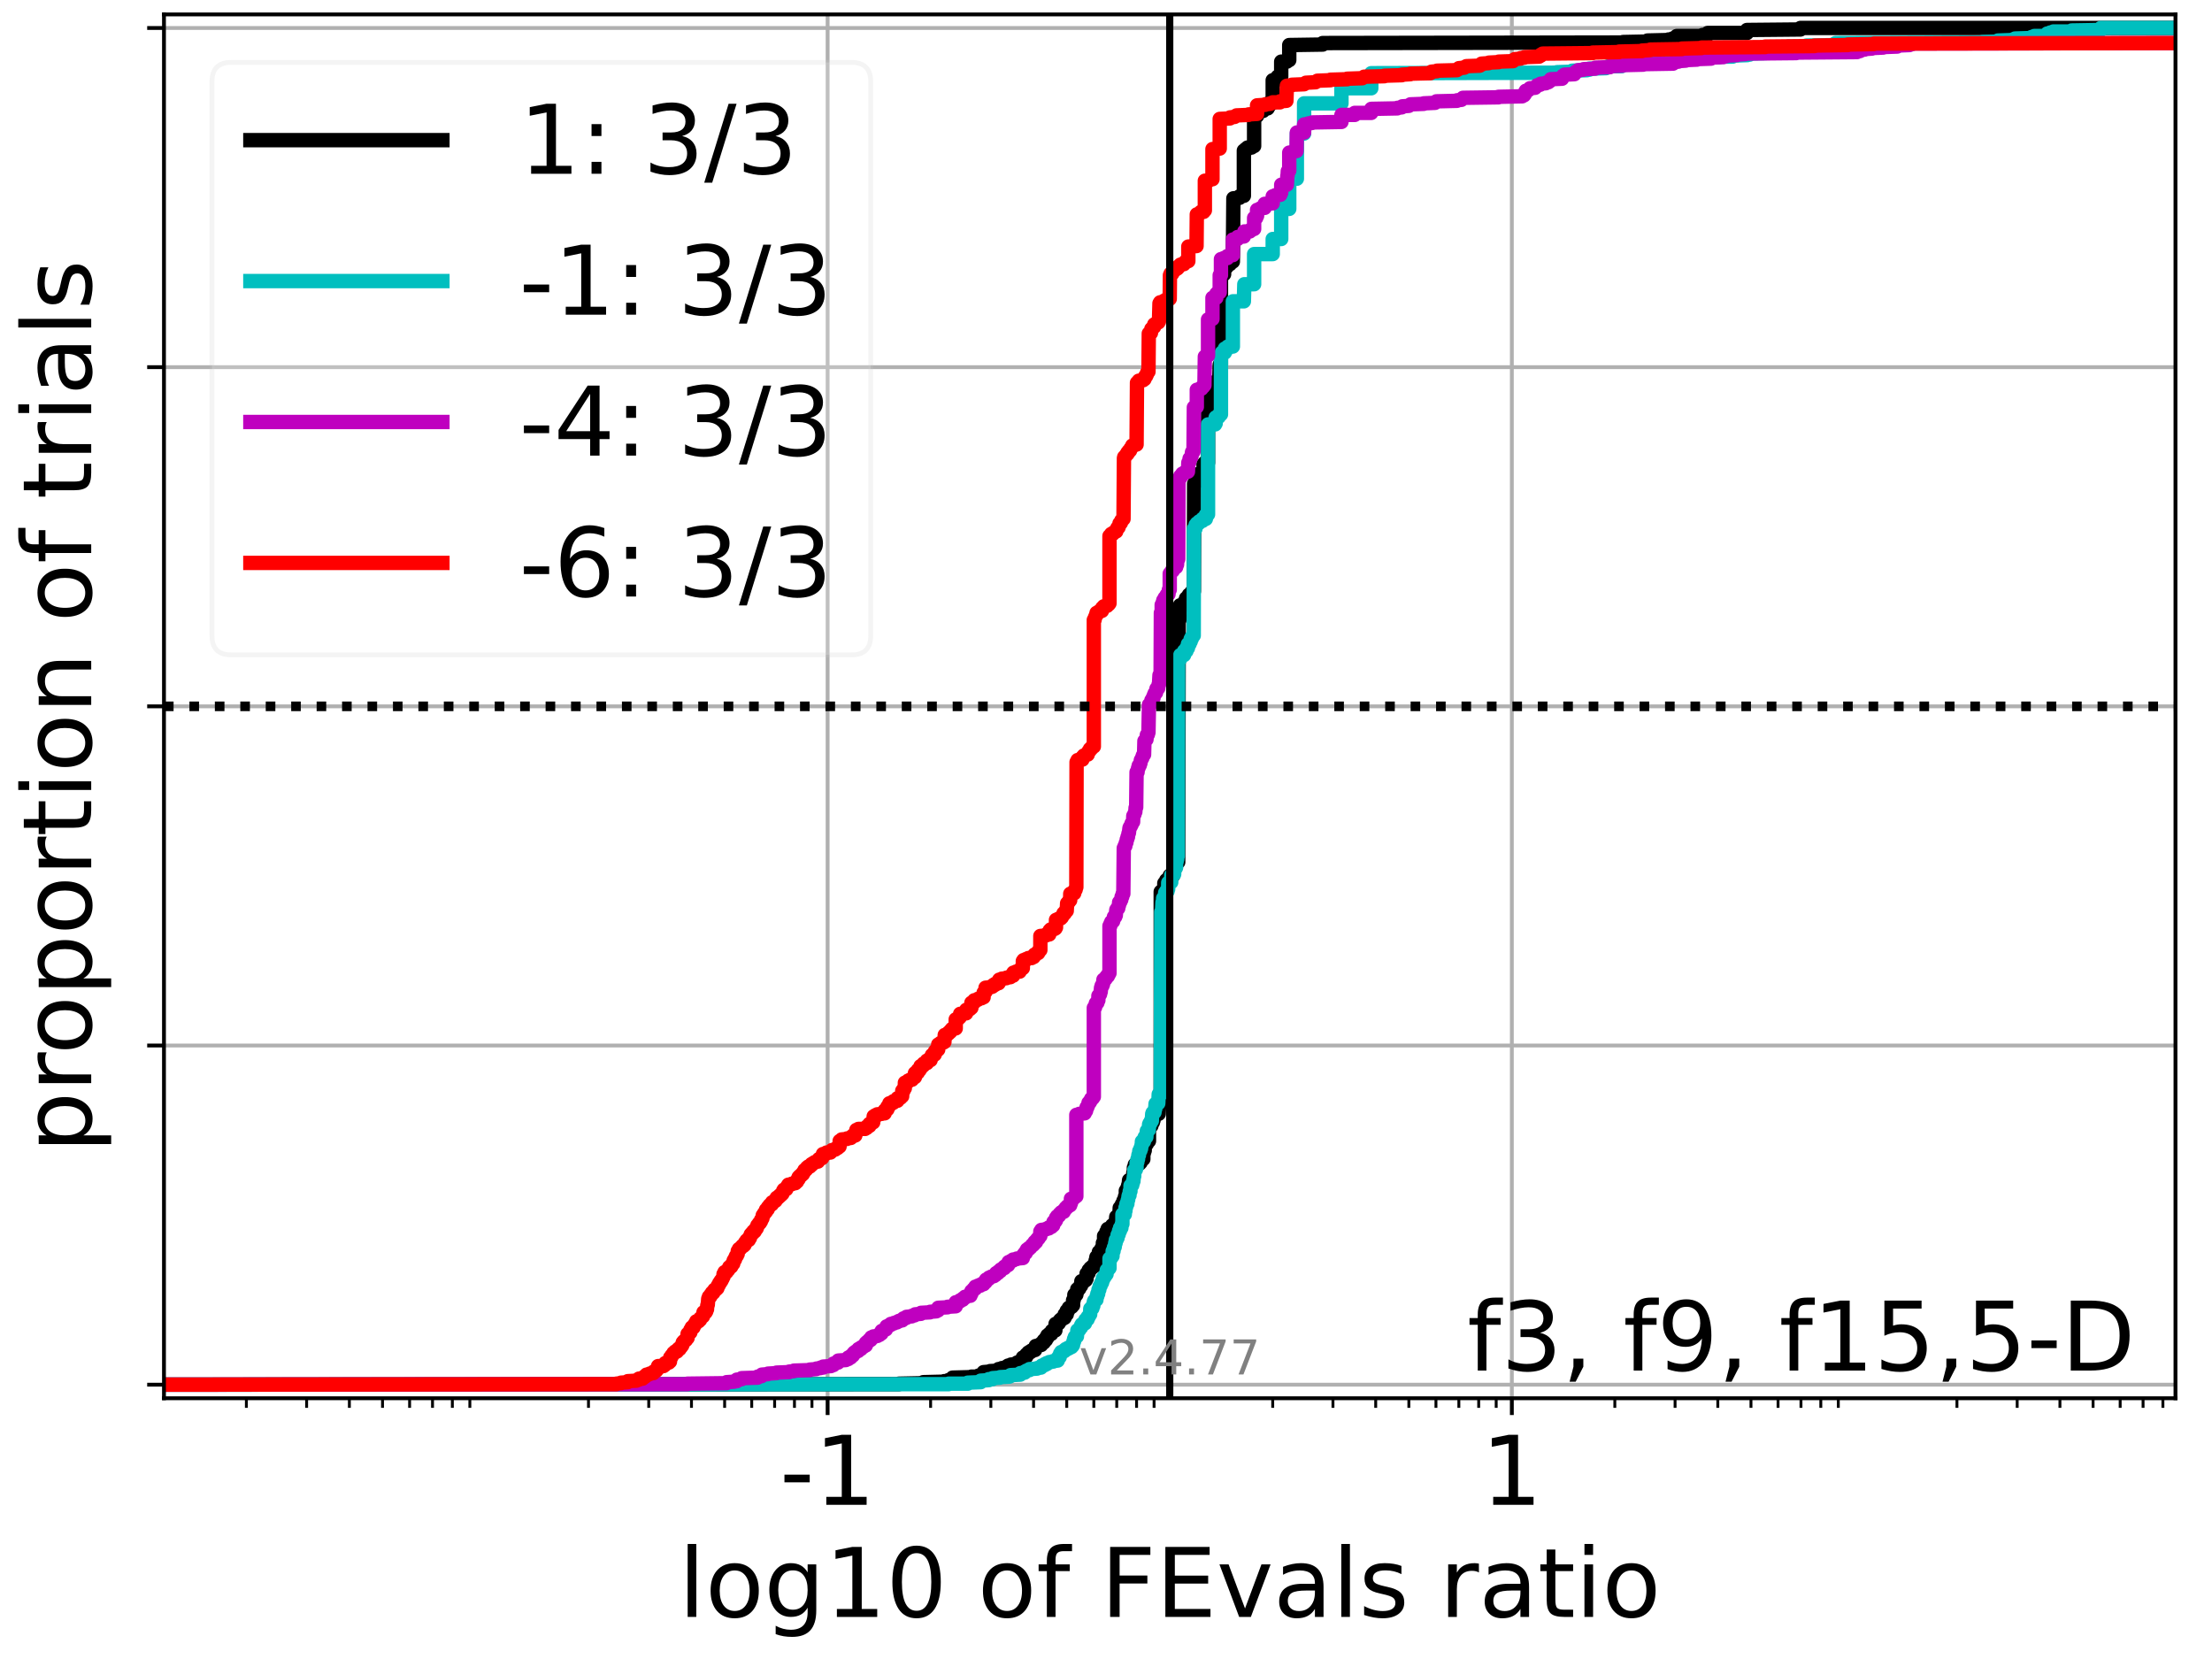 <?xml version="1.0" encoding="utf-8" standalone="no"?>
<!DOCTYPE svg PUBLIC "-//W3C//DTD SVG 1.1//EN"
  "http://www.w3.org/Graphics/SVG/1.1/DTD/svg11.dtd">
<!-- Created with matplotlib (https://matplotlib.org/) -->
<svg height="345.6pt" version="1.1" viewBox="0 0 460.8 345.6" width="460.8pt" xmlns="http://www.w3.org/2000/svg" xmlns:xlink="http://www.w3.org/1999/xlink">
 <defs>
  <style type="text/css">*{stroke-linecap:butt;stroke-linejoin:round;}</style>
 </defs>
 <g id="figure_1">
  <g id="patch_1">
   <path d="M 0 345.6 
L 460.8 345.6 
L 460.8 0 
L 0 0 
z
" style="fill:#ffffff;"/>
  </g>
  <g id="axes_1">
   <g id="patch_2">
    <path d="M 34.16 291.28 
L 453.192 291.28 
L 453.192 3 
L 34.16 3 
z
" style="fill:#ffffff;"/>
   </g>
   <g id="matplotlib.axis_1">
    <g id="xtick_1">
     <g id="line2d_1">
      <path clip-path="url(#p45983e7b69)" d="M 172.408 291.28 
L 172.408 3 
" style="fill:none;stroke:#b0b0b0;stroke-linecap:square;stroke-width:0.8;"/>
     </g>
     <g id="line2d_2">
      <defs>
       <path d="M 0 0 
L 0 3.5 
" id="m877d1d0a4d" style="stroke:#000000;stroke-width:0.8;"/>
      </defs>
      <g>
       <use style="stroke:#000000;stroke-width:0.8;" x="172.408" xlink:href="#m877d1d0a4d" y="291.28"/>
      </g>
     </g>
     <g id="text_1">
      <!-- -1 -->
      <g transform="translate(162.437 313.477)scale(0.2 -0.2)">
       <defs>
        <path d="M 4.891 31.391 
L 31.203 31.391 
L 31.203 23.391 
L 4.891 23.391 
z
" id="DejaVuSans-45"/>
        <path d="M 12.406 8.297 
L 28.516 8.297 
L 28.516 63.922 
L 10.984 60.406 
L 10.984 69.391 
L 28.422 72.906 
L 38.281 72.906 
L 38.281 8.297 
L 54.391 8.297 
L 54.391 0 
L 12.406 0 
z
" id="DejaVuSans-49"/>
       </defs>
       <use xlink:href="#DejaVuSans-45"/>
       <use x="36.084" xlink:href="#DejaVuSans-49"/>
      </g>
     </g>
    </g>
    <g id="xtick_2">
     <g id="line2d_3">
      <path clip-path="url(#p45983e7b69)" d="M 314.944 291.28 
L 314.944 3 
" style="fill:none;stroke:#b0b0b0;stroke-linecap:square;stroke-width:0.8;"/>
     </g>
     <g id="line2d_4">
      <g>
       <use style="stroke:#000000;stroke-width:0.8;" x="314.944" xlink:href="#m877d1d0a4d" y="291.28"/>
      </g>
     </g>
     <g id="text_2">
      <!-- 1 -->
      <g transform="translate(308.582 313.477)scale(0.2 -0.2)">
       <use xlink:href="#DejaVuSans-49"/>
      </g>
     </g>
    </g>
    <g id="xtick_3">
     <g id="line2d_5">
      <defs>
       <path d="M 0 0 
L 0 2 
" id="m3b194e6f5f" style="stroke:#000000;stroke-width:0.6;"/>
      </defs>
      <g>
       <use style="stroke:#000000;stroke-width:0.6;" x="51.325" xlink:href="#m3b194e6f5f" y="291.28"/>
      </g>
     </g>
    </g>
    <g id="xtick_4">
     <g id="line2d_6">
      <g>
       <use style="stroke:#000000;stroke-width:0.6;" x="63.875" xlink:href="#m3b194e6f5f" y="291.28"/>
      </g>
     </g>
    </g>
    <g id="xtick_5">
     <g id="line2d_7">
      <g>
       <use style="stroke:#000000;stroke-width:0.6;" x="72.779" xlink:href="#m3b194e6f5f" y="291.28"/>
      </g>
     </g>
    </g>
    <g id="xtick_6">
     <g id="line2d_8">
      <g>
       <use style="stroke:#000000;stroke-width:0.6;" x="79.685" xlink:href="#m3b194e6f5f" y="291.28"/>
      </g>
     </g>
    </g>
    <g id="xtick_7">
     <g id="line2d_9">
      <g>
       <use style="stroke:#000000;stroke-width:0.6;" x="85.328" xlink:href="#m3b194e6f5f" y="291.28"/>
      </g>
     </g>
    </g>
    <g id="xtick_8">
     <g id="line2d_10">
      <g>
       <use style="stroke:#000000;stroke-width:0.6;" x="90.1" xlink:href="#m3b194e6f5f" y="291.28"/>
      </g>
     </g>
    </g>
    <g id="xtick_9">
     <g id="line2d_11">
      <g>
       <use style="stroke:#000000;stroke-width:0.6;" x="94.233" xlink:href="#m3b194e6f5f" y="291.28"/>
      </g>
     </g>
    </g>
    <g id="xtick_10">
     <g id="line2d_12">
      <g>
       <use style="stroke:#000000;stroke-width:0.6;" x="97.878" xlink:href="#m3b194e6f5f" y="291.28"/>
      </g>
     </g>
    </g>
    <g id="xtick_11">
     <g id="line2d_13">
      <g>
       <use style="stroke:#000000;stroke-width:0.6;" x="122.593" xlink:href="#m3b194e6f5f" y="291.28"/>
      </g>
     </g>
    </g>
    <g id="xtick_12">
     <g id="line2d_14">
      <g>
       <use style="stroke:#000000;stroke-width:0.6;" x="135.143" xlink:href="#m3b194e6f5f" y="291.28"/>
      </g>
     </g>
    </g>
    <g id="xtick_13">
     <g id="line2d_15">
      <g>
       <use style="stroke:#000000;stroke-width:0.6;" x="144.047" xlink:href="#m3b194e6f5f" y="291.28"/>
      </g>
     </g>
    </g>
    <g id="xtick_14">
     <g id="line2d_16">
      <g>
       <use style="stroke:#000000;stroke-width:0.6;" x="150.954" xlink:href="#m3b194e6f5f" y="291.28"/>
      </g>
     </g>
    </g>
    <g id="xtick_15">
     <g id="line2d_17">
      <g>
       <use style="stroke:#000000;stroke-width:0.6;" x="156.597" xlink:href="#m3b194e6f5f" y="291.28"/>
      </g>
     </g>
    </g>
    <g id="xtick_16">
     <g id="line2d_18">
      <g>
       <use style="stroke:#000000;stroke-width:0.6;" x="161.368" xlink:href="#m3b194e6f5f" y="291.28"/>
      </g>
     </g>
    </g>
    <g id="xtick_17">
     <g id="line2d_19">
      <g>
       <use style="stroke:#000000;stroke-width:0.6;" x="165.501" xlink:href="#m3b194e6f5f" y="291.28"/>
      </g>
     </g>
    </g>
    <g id="xtick_18">
     <g id="line2d_20">
      <g>
       <use style="stroke:#000000;stroke-width:0.6;" x="169.147" xlink:href="#m3b194e6f5f" y="291.28"/>
      </g>
     </g>
    </g>
    <g id="xtick_19">
     <g id="line2d_21">
      <g>
       <use style="stroke:#000000;stroke-width:0.6;" x="193.862" xlink:href="#m3b194e6f5f" y="291.28"/>
      </g>
     </g>
    </g>
    <g id="xtick_20">
     <g id="line2d_22">
      <g>
       <use style="stroke:#000000;stroke-width:0.6;" x="206.411" xlink:href="#m3b194e6f5f" y="291.28"/>
      </g>
     </g>
    </g>
    <g id="xtick_21">
     <g id="line2d_23">
      <g>
       <use style="stroke:#000000;stroke-width:0.6;" x="215.315" xlink:href="#m3b194e6f5f" y="291.28"/>
      </g>
     </g>
    </g>
    <g id="xtick_22">
     <g id="line2d_24">
      <g>
       <use style="stroke:#000000;stroke-width:0.6;" x="222.222" xlink:href="#m3b194e6f5f" y="291.28"/>
      </g>
     </g>
    </g>
    <g id="xtick_23">
     <g id="line2d_25">
      <g>
       <use style="stroke:#000000;stroke-width:0.6;" x="227.865" xlink:href="#m3b194e6f5f" y="291.28"/>
      </g>
     </g>
    </g>
    <g id="xtick_24">
     <g id="line2d_26">
      <g>
       <use style="stroke:#000000;stroke-width:0.6;" x="232.636" xlink:href="#m3b194e6f5f" y="291.28"/>
      </g>
     </g>
    </g>
    <g id="xtick_25">
     <g id="line2d_27">
      <g>
       <use style="stroke:#000000;stroke-width:0.6;" x="236.769" xlink:href="#m3b194e6f5f" y="291.28"/>
      </g>
     </g>
    </g>
    <g id="xtick_26">
     <g id="line2d_28">
      <g>
       <use style="stroke:#000000;stroke-width:0.6;" x="240.415" xlink:href="#m3b194e6f5f" y="291.28"/>
      </g>
     </g>
    </g>
    <g id="xtick_27">
     <g id="line2d_29">
      <g>
       <use style="stroke:#000000;stroke-width:0.6;" x="265.13" xlink:href="#m3b194e6f5f" y="291.28"/>
      </g>
     </g>
    </g>
    <g id="xtick_28">
     <g id="line2d_30">
      <g>
       <use style="stroke:#000000;stroke-width:0.6;" x="277.68" xlink:href="#m3b194e6f5f" y="291.28"/>
      </g>
     </g>
    </g>
    <g id="xtick_29">
     <g id="line2d_31">
      <g>
       <use style="stroke:#000000;stroke-width:0.6;" x="286.584" xlink:href="#m3b194e6f5f" y="291.28"/>
      </g>
     </g>
    </g>
    <g id="xtick_30">
     <g id="line2d_32">
      <g>
       <use style="stroke:#000000;stroke-width:0.6;" x="293.49" xlink:href="#m3b194e6f5f" y="291.28"/>
      </g>
     </g>
    </g>
    <g id="xtick_31">
     <g id="line2d_33">
      <g>
       <use style="stroke:#000000;stroke-width:0.6;" x="299.134" xlink:href="#m3b194e6f5f" y="291.28"/>
      </g>
     </g>
    </g>
    <g id="xtick_32">
     <g id="line2d_34">
      <g>
       <use style="stroke:#000000;stroke-width:0.6;" x="303.905" xlink:href="#m3b194e6f5f" y="291.28"/>
      </g>
     </g>
    </g>
    <g id="xtick_33">
     <g id="line2d_35">
      <g>
       <use style="stroke:#000000;stroke-width:0.6;" x="308.038" xlink:href="#m3b194e6f5f" y="291.28"/>
      </g>
     </g>
    </g>
    <g id="xtick_34">
     <g id="line2d_36">
      <g>
       <use style="stroke:#000000;stroke-width:0.6;" x="311.683" xlink:href="#m3b194e6f5f" y="291.28"/>
      </g>
     </g>
    </g>
    <g id="xtick_35">
     <g id="line2d_37">
      <g>
       <use style="stroke:#000000;stroke-width:0.6;" x="336.398" xlink:href="#m3b194e6f5f" y="291.28"/>
      </g>
     </g>
    </g>
    <g id="xtick_36">
     <g id="line2d_38">
      <g>
       <use style="stroke:#000000;stroke-width:0.6;" x="348.948" xlink:href="#m3b194e6f5f" y="291.28"/>
      </g>
     </g>
    </g>
    <g id="xtick_37">
     <g id="line2d_39">
      <g>
       <use style="stroke:#000000;stroke-width:0.6;" x="357.852" xlink:href="#m3b194e6f5f" y="291.28"/>
      </g>
     </g>
    </g>
    <g id="xtick_38">
     <g id="line2d_40">
      <g>
       <use style="stroke:#000000;stroke-width:0.6;" x="364.759" xlink:href="#m3b194e6f5f" y="291.28"/>
      </g>
     </g>
    </g>
    <g id="xtick_39">
     <g id="line2d_41">
      <g>
       <use style="stroke:#000000;stroke-width:0.6;" x="370.402" xlink:href="#m3b194e6f5f" y="291.28"/>
      </g>
     </g>
    </g>
    <g id="xtick_40">
     <g id="line2d_42">
      <g>
       <use style="stroke:#000000;stroke-width:0.6;" x="375.173" xlink:href="#m3b194e6f5f" y="291.28"/>
      </g>
     </g>
    </g>
    <g id="xtick_41">
     <g id="line2d_43">
      <g>
       <use style="stroke:#000000;stroke-width:0.6;" x="379.306" xlink:href="#m3b194e6f5f" y="291.28"/>
      </g>
     </g>
    </g>
    <g id="xtick_42">
     <g id="line2d_44">
      <g>
       <use style="stroke:#000000;stroke-width:0.6;" x="382.952" xlink:href="#m3b194e6f5f" y="291.28"/>
      </g>
     </g>
    </g>
    <g id="xtick_43">
     <g id="line2d_45">
      <g>
       <use style="stroke:#000000;stroke-width:0.6;" x="407.667" xlink:href="#m3b194e6f5f" y="291.28"/>
      </g>
     </g>
    </g>
    <g id="xtick_44">
     <g id="line2d_46">
      <g>
       <use style="stroke:#000000;stroke-width:0.6;" x="420.216" xlink:href="#m3b194e6f5f" y="291.28"/>
      </g>
     </g>
    </g>
    <g id="xtick_45">
     <g id="line2d_47">
      <g>
       <use style="stroke:#000000;stroke-width:0.6;" x="429.121" xlink:href="#m3b194e6f5f" y="291.28"/>
      </g>
     </g>
    </g>
    <g id="xtick_46">
     <g id="line2d_48">
      <g>
       <use style="stroke:#000000;stroke-width:0.6;" x="436.027" xlink:href="#m3b194e6f5f" y="291.28"/>
      </g>
     </g>
    </g>
    <g id="xtick_47">
     <g id="line2d_49">
      <g>
       <use style="stroke:#000000;stroke-width:0.6;" x="441.67" xlink:href="#m3b194e6f5f" y="291.28"/>
      </g>
     </g>
    </g>
    <g id="xtick_48">
     <g id="line2d_50">
      <g>
       <use style="stroke:#000000;stroke-width:0.6;" x="446.441" xlink:href="#m3b194e6f5f" y="291.28"/>
      </g>
     </g>
    </g>
    <g id="xtick_49">
     <g id="line2d_51">
      <g>
       <use style="stroke:#000000;stroke-width:0.6;" x="450.574" xlink:href="#m3b194e6f5f" y="291.28"/>
      </g>
     </g>
    </g>
    <g id="text_3">
     <!-- log10 of FEvals ratio -->
     <g transform="translate(141.371 336.833)scale(0.2 -0.2)">
      <defs>
       <path d="M 9.422 75.984 
L 18.406 75.984 
L 18.406 0 
L 9.422 0 
z
" id="DejaVuSans-108"/>
       <path d="M 30.609 48.391 
Q 23.391 48.391 19.188 42.75 
Q 14.984 37.109 14.984 27.297 
Q 14.984 17.484 19.156 11.844 
Q 23.344 6.203 30.609 6.203 
Q 37.797 6.203 41.984 11.859 
Q 46.188 17.531 46.188 27.297 
Q 46.188 37.016 41.984 42.703 
Q 37.797 48.391 30.609 48.391 
z
M 30.609 56 
Q 42.328 56 49.016 48.375 
Q 55.719 40.766 55.719 27.297 
Q 55.719 13.875 49.016 6.219 
Q 42.328 -1.422 30.609 -1.422 
Q 18.844 -1.422 12.172 6.219 
Q 5.516 13.875 5.516 27.297 
Q 5.516 40.766 12.172 48.375 
Q 18.844 56 30.609 56 
z
" id="DejaVuSans-111"/>
       <path d="M 45.406 27.984 
Q 45.406 37.75 41.375 43.109 
Q 37.359 48.484 30.078 48.484 
Q 22.859 48.484 18.828 43.109 
Q 14.797 37.75 14.797 27.984 
Q 14.797 18.266 18.828 12.891 
Q 22.859 7.516 30.078 7.516 
Q 37.359 7.516 41.375 12.891 
Q 45.406 18.266 45.406 27.984 
z
M 54.391 6.781 
Q 54.391 -7.172 48.188 -13.984 
Q 42 -20.797 29.203 -20.797 
Q 24.469 -20.797 20.266 -20.094 
Q 16.062 -19.391 12.109 -17.922 
L 12.109 -9.188 
Q 16.062 -11.328 19.922 -12.344 
Q 23.781 -13.375 27.781 -13.375 
Q 36.625 -13.375 41.016 -8.766 
Q 45.406 -4.156 45.406 5.172 
L 45.406 9.625 
Q 42.625 4.781 38.281 2.391 
Q 33.938 0 27.875 0 
Q 17.828 0 11.672 7.656 
Q 5.516 15.328 5.516 27.984 
Q 5.516 40.672 11.672 48.328 
Q 17.828 56 27.875 56 
Q 33.938 56 38.281 53.609 
Q 42.625 51.219 45.406 46.391 
L 45.406 54.688 
L 54.391 54.688 
z
" id="DejaVuSans-103"/>
       <path d="M 31.781 66.406 
Q 24.172 66.406 20.328 58.906 
Q 16.5 51.422 16.5 36.375 
Q 16.5 21.391 20.328 13.891 
Q 24.172 6.391 31.781 6.391 
Q 39.453 6.391 43.281 13.891 
Q 47.125 21.391 47.125 36.375 
Q 47.125 51.422 43.281 58.906 
Q 39.453 66.406 31.781 66.406 
z
M 31.781 74.219 
Q 44.047 74.219 50.516 64.516 
Q 56.984 54.828 56.984 36.375 
Q 56.984 17.969 50.516 8.266 
Q 44.047 -1.422 31.781 -1.422 
Q 19.531 -1.422 13.062 8.266 
Q 6.594 17.969 6.594 36.375 
Q 6.594 54.828 13.062 64.516 
Q 19.531 74.219 31.781 74.219 
z
" id="DejaVuSans-48"/>
       <path id="DejaVuSans-32"/>
       <path d="M 37.109 75.984 
L 37.109 68.5 
L 28.516 68.5 
Q 23.688 68.5 21.797 66.547 
Q 19.922 64.594 19.922 59.516 
L 19.922 54.688 
L 34.719 54.688 
L 34.719 47.703 
L 19.922 47.703 
L 19.922 0 
L 10.891 0 
L 10.891 47.703 
L 2.297 47.703 
L 2.297 54.688 
L 10.891 54.688 
L 10.891 58.5 
Q 10.891 67.625 15.141 71.797 
Q 19.391 75.984 28.609 75.984 
z
" id="DejaVuSans-102"/>
       <path d="M 9.812 72.906 
L 51.703 72.906 
L 51.703 64.594 
L 19.672 64.594 
L 19.672 43.109 
L 48.578 43.109 
L 48.578 34.812 
L 19.672 34.812 
L 19.672 0 
L 9.812 0 
z
" id="DejaVuSans-70"/>
       <path d="M 9.812 72.906 
L 55.906 72.906 
L 55.906 64.594 
L 19.672 64.594 
L 19.672 43.016 
L 54.391 43.016 
L 54.391 34.719 
L 19.672 34.719 
L 19.672 8.297 
L 56.781 8.297 
L 56.781 0 
L 9.812 0 
z
" id="DejaVuSans-69"/>
       <path d="M 2.984 54.688 
L 12.5 54.688 
L 29.594 8.797 
L 46.688 54.688 
L 56.203 54.688 
L 35.688 0 
L 23.484 0 
z
" id="DejaVuSans-118"/>
       <path d="M 34.281 27.484 
Q 23.391 27.484 19.188 25 
Q 14.984 22.516 14.984 16.5 
Q 14.984 11.719 18.141 8.906 
Q 21.297 6.109 26.703 6.109 
Q 34.188 6.109 38.703 11.406 
Q 43.219 16.703 43.219 25.484 
L 43.219 27.484 
z
M 52.203 31.203 
L 52.203 0 
L 43.219 0 
L 43.219 8.297 
Q 40.141 3.328 35.547 0.953 
Q 30.953 -1.422 24.312 -1.422 
Q 15.922 -1.422 10.953 3.297 
Q 6 8.016 6 15.922 
Q 6 25.141 12.172 29.828 
Q 18.359 34.516 30.609 34.516 
L 43.219 34.516 
L 43.219 35.406 
Q 43.219 41.609 39.141 45 
Q 35.062 48.391 27.688 48.391 
Q 23 48.391 18.547 47.266 
Q 14.109 46.141 10.016 43.891 
L 10.016 52.203 
Q 14.938 54.109 19.578 55.047 
Q 24.219 56 28.609 56 
Q 40.484 56 46.344 49.844 
Q 52.203 43.703 52.203 31.203 
z
" id="DejaVuSans-97"/>
       <path d="M 44.281 53.078 
L 44.281 44.578 
Q 40.484 46.531 36.375 47.5 
Q 32.281 48.484 27.875 48.484 
Q 21.188 48.484 17.844 46.438 
Q 14.5 44.391 14.5 40.281 
Q 14.5 37.156 16.891 35.375 
Q 19.281 33.594 26.516 31.984 
L 29.594 31.297 
Q 39.156 29.25 43.188 25.516 
Q 47.219 21.781 47.219 15.094 
Q 47.219 7.469 41.188 3.016 
Q 35.156 -1.422 24.609 -1.422 
Q 20.219 -1.422 15.453 -0.562 
Q 10.688 0.297 5.422 2 
L 5.422 11.281 
Q 10.406 8.688 15.234 7.391 
Q 20.062 6.109 24.812 6.109 
Q 31.156 6.109 34.562 8.281 
Q 37.984 10.453 37.984 14.406 
Q 37.984 18.062 35.516 20.016 
Q 33.062 21.969 24.703 23.781 
L 21.578 24.516 
Q 13.234 26.266 9.516 29.906 
Q 5.812 33.547 5.812 39.891 
Q 5.812 47.609 11.281 51.797 
Q 16.75 56 26.812 56 
Q 31.781 56 36.172 55.266 
Q 40.578 54.547 44.281 53.078 
z
" id="DejaVuSans-115"/>
       <path d="M 41.109 46.297 
Q 39.594 47.172 37.812 47.578 
Q 36.031 48 33.891 48 
Q 26.266 48 22.188 43.047 
Q 18.109 38.094 18.109 28.812 
L 18.109 0 
L 9.078 0 
L 9.078 54.688 
L 18.109 54.688 
L 18.109 46.188 
Q 20.953 51.172 25.484 53.578 
Q 30.031 56 36.531 56 
Q 37.453 56 38.578 55.875 
Q 39.703 55.766 41.062 55.516 
z
" id="DejaVuSans-114"/>
       <path d="M 18.312 70.219 
L 18.312 54.688 
L 36.812 54.688 
L 36.812 47.703 
L 18.312 47.703 
L 18.312 18.016 
Q 18.312 11.328 20.141 9.422 
Q 21.969 7.516 27.594 7.516 
L 36.812 7.516 
L 36.812 0 
L 27.594 0 
Q 17.188 0 13.234 3.875 
Q 9.281 7.766 9.281 18.016 
L 9.281 47.703 
L 2.688 47.703 
L 2.688 54.688 
L 9.281 54.688 
L 9.281 70.219 
z
" id="DejaVuSans-116"/>
       <path d="M 9.422 54.688 
L 18.406 54.688 
L 18.406 0 
L 9.422 0 
z
M 9.422 75.984 
L 18.406 75.984 
L 18.406 64.594 
L 9.422 64.594 
z
" id="DejaVuSans-105"/>
      </defs>
      <use xlink:href="#DejaVuSans-108"/>
      <use x="27.783" xlink:href="#DejaVuSans-111"/>
      <use x="88.965" xlink:href="#DejaVuSans-103"/>
      <use x="152.441" xlink:href="#DejaVuSans-49"/>
      <use x="216.064" xlink:href="#DejaVuSans-48"/>
      <use x="279.688" xlink:href="#DejaVuSans-32"/>
      <use x="311.475" xlink:href="#DejaVuSans-111"/>
      <use x="372.656" xlink:href="#DejaVuSans-102"/>
      <use x="407.861" xlink:href="#DejaVuSans-32"/>
      <use x="439.648" xlink:href="#DejaVuSans-70"/>
      <use x="497.168" xlink:href="#DejaVuSans-69"/>
      <use x="560.352" xlink:href="#DejaVuSans-118"/>
      <use x="619.531" xlink:href="#DejaVuSans-97"/>
      <use x="680.811" xlink:href="#DejaVuSans-108"/>
      <use x="708.594" xlink:href="#DejaVuSans-115"/>
      <use x="760.693" xlink:href="#DejaVuSans-32"/>
      <use x="792.48" xlink:href="#DejaVuSans-114"/>
      <use x="833.594" xlink:href="#DejaVuSans-97"/>
      <use x="894.873" xlink:href="#DejaVuSans-116"/>
      <use x="934.082" xlink:href="#DejaVuSans-105"/>
      <use x="961.865" xlink:href="#DejaVuSans-111"/>
     </g>
    </g>
   </g>
   <g id="matplotlib.axis_2">
    <g id="ytick_1">
     <g id="line2d_52">
      <path clip-path="url(#p45983e7b69)" d="M 34.16 288.454 
L 453.192 288.454 
" style="fill:none;stroke:#b0b0b0;stroke-linecap:square;stroke-width:0.8;"/>
     </g>
     <g id="line2d_53">
      <defs>
       <path d="M 0 0 
L -3.5 0 
" id="ma10ece4838" style="stroke:#000000;stroke-width:0.8;"/>
      </defs>
      <g>
       <use style="stroke:#000000;stroke-width:0.8;" x="34.16" xlink:href="#ma10ece4838" y="288.454"/>
      </g>
     </g>
    </g>
    <g id="ytick_2">
     <g id="line2d_54">
      <path clip-path="url(#p45983e7b69)" d="M 34.16 217.797 
L 453.192 217.797 
" style="fill:none;stroke:#b0b0b0;stroke-linecap:square;stroke-width:0.8;"/>
     </g>
     <g id="line2d_55">
      <g>
       <use style="stroke:#000000;stroke-width:0.8;" x="34.16" xlink:href="#ma10ece4838" y="217.797"/>
      </g>
     </g>
    </g>
    <g id="ytick_3">
     <g id="line2d_56">
      <path clip-path="url(#p45983e7b69)" d="M 34.16 147.14 
L 453.192 147.14 
" style="fill:none;stroke:#b0b0b0;stroke-linecap:square;stroke-width:0.8;"/>
     </g>
     <g id="line2d_57">
      <g>
       <use style="stroke:#000000;stroke-width:0.8;" x="34.16" xlink:href="#ma10ece4838" y="147.14"/>
      </g>
     </g>
    </g>
    <g id="ytick_4">
     <g id="line2d_58">
      <path clip-path="url(#p45983e7b69)" d="M 34.16 76.483 
L 453.192 76.483 
" style="fill:none;stroke:#b0b0b0;stroke-linecap:square;stroke-width:0.8;"/>
     </g>
     <g id="line2d_59">
      <g>
       <use style="stroke:#000000;stroke-width:0.8;" x="34.16" xlink:href="#ma10ece4838" y="76.483"/>
      </g>
     </g>
    </g>
    <g id="ytick_5">
     <g id="line2d_60">
      <path clip-path="url(#p45983e7b69)" d="M 34.16 5.826 
L 453.192 5.826 
" style="fill:none;stroke:#b0b0b0;stroke-linecap:square;stroke-width:0.8;"/>
     </g>
     <g id="line2d_61">
      <g>
       <use style="stroke:#000000;stroke-width:0.8;" x="34.16" xlink:href="#ma10ece4838" y="5.826"/>
      </g>
     </g>
    </g>
    <g id="text_4">
     <!-- proportion of trials -->
     <g transform="translate(19.001 240.146)rotate(-90)scale(0.2 -0.2)">
      <defs>
       <path d="M 18.109 8.203 
L 18.109 -20.797 
L 9.078 -20.797 
L 9.078 54.688 
L 18.109 54.688 
L 18.109 46.391 
Q 20.953 51.266 25.266 53.625 
Q 29.594 56 35.594 56 
Q 45.562 56 51.781 48.094 
Q 58.016 40.188 58.016 27.297 
Q 58.016 14.406 51.781 6.484 
Q 45.562 -1.422 35.594 -1.422 
Q 29.594 -1.422 25.266 0.953 
Q 20.953 3.328 18.109 8.203 
z
M 48.688 27.297 
Q 48.688 37.203 44.609 42.844 
Q 40.531 48.484 33.406 48.484 
Q 26.266 48.484 22.188 42.844 
Q 18.109 37.203 18.109 27.297 
Q 18.109 17.391 22.188 11.75 
Q 26.266 6.109 33.406 6.109 
Q 40.531 6.109 44.609 11.75 
Q 48.688 17.391 48.688 27.297 
z
" id="DejaVuSans-112"/>
       <path d="M 54.891 33.016 
L 54.891 0 
L 45.906 0 
L 45.906 32.719 
Q 45.906 40.484 42.875 44.328 
Q 39.844 48.188 33.797 48.188 
Q 26.516 48.188 22.312 43.547 
Q 18.109 38.922 18.109 30.906 
L 18.109 0 
L 9.078 0 
L 9.078 54.688 
L 18.109 54.688 
L 18.109 46.188 
Q 21.344 51.125 25.703 53.562 
Q 30.078 56 35.797 56 
Q 45.219 56 50.047 50.172 
Q 54.891 44.344 54.891 33.016 
z
" id="DejaVuSans-110"/>
      </defs>
      <use xlink:href="#DejaVuSans-112"/>
      <use x="63.477" xlink:href="#DejaVuSans-114"/>
      <use x="102.34" xlink:href="#DejaVuSans-111"/>
      <use x="163.521" xlink:href="#DejaVuSans-112"/>
      <use x="226.998" xlink:href="#DejaVuSans-111"/>
      <use x="288.18" xlink:href="#DejaVuSans-114"/>
      <use x="329.293" xlink:href="#DejaVuSans-116"/>
      <use x="368.502" xlink:href="#DejaVuSans-105"/>
      <use x="396.285" xlink:href="#DejaVuSans-111"/>
      <use x="457.467" xlink:href="#DejaVuSans-110"/>
      <use x="520.846" xlink:href="#DejaVuSans-32"/>
      <use x="552.633" xlink:href="#DejaVuSans-111"/>
      <use x="613.814" xlink:href="#DejaVuSans-102"/>
      <use x="649.02" xlink:href="#DejaVuSans-32"/>
      <use x="680.807" xlink:href="#DejaVuSans-116"/>
      <use x="720.016" xlink:href="#DejaVuSans-114"/>
      <use x="761.129" xlink:href="#DejaVuSans-105"/>
      <use x="788.912" xlink:href="#DejaVuSans-97"/>
      <use x="850.191" xlink:href="#DejaVuSans-108"/>
      <use x="877.975" xlink:href="#DejaVuSans-115"/>
     </g>
    </g>
   </g>
   <g id="line2d_62">
    <path clip-path="url(#p45983e7b69)" d="M 34.16 288.454 
L 187.266 288.349 
L 187.266 288.244 
L 192.351 288.14 
L 192.351 287.93 
L 196.696 287.826 
L 196.696 287.721 
L 197.556 287.721 
L 197.556 287.616 
L 197.556 287.512 
L 198.44 287.512 
L 198.44 287.407 
L 198.44 286.988 
L 202.356 286.884 
L 202.356 286.779 
L 203.815 286.779 
L 203.815 286.674 
L 203.815 286.57 
L 204.353 286.57 
L 204.353 286.465 
L 204.353 286.36 
L 204.901 286.256 
L 204.901 285.837 
L 206.23 285.732 
L 206.23 285.627 
L 207.999 285.523 
L 207.999 285.209 
L 208.72 285.209 
L 208.72 285.104 
L 208.72 284.999 
L 209.672 284.999 
L 209.672 284.895 
L 209.672 284.685 
L 209.996 284.685 
L 209.996 284.581 
L 209.996 284.476 
L 210.596 284.371 
L 210.596 284.267 
L 211.808 284.162 
L 211.873 283.848 
L 212.365 283.848 
L 212.365 283.743 
L 212.365 283.639 
L 212.77 283.534 
L 212.77 283.429 
L 213.077 283.429 
L 213.077 283.325 
L 213.077 282.801 
L 213.642 282.801 
L 213.642 282.697 
L 213.642 282.592 
L 213.805 282.592 
L 213.805 282.487 
L 213.805 282.173 
L 214.039 282.068 
L 214.039 281.964 
L 214.21 281.964 
L 214.21 281.859 
L 214.21 281.754 
L 214.551 281.754 
L 214.551 281.65 
L 214.551 281.545 
L 214.876 281.545 
L 214.876 281.44 
L 214.876 281.336 
L 215.627 281.231 
L 215.682 280.917 
L 215.761 280.917 
L 215.761 280.812 
L 215.761 280.394 
L 216.428 280.289 
L 216.428 280.184 
L 216.903 280.184 
L 216.903 280.08 
L 217.012 279.766 
L 217.451 279.661 
L 217.451 279.242 
L 217.896 279.137 
L 217.896 279.137 
L 217.896 278.719 
L 218.15 278.719 
L 218.15 278.614 
L 218.197 278.195 
L 218.577 278.091 
L 218.577 277.881 
L 219.009 277.881 
L 219.009 277.777 
L 219.009 277.463 
L 219.124 277.463 
L 219.124 277.358 
L 219.124 277.253 
L 219.853 277.149 
L 219.894 275.788 
L 220.549 275.683 
L 220.549 275.369 
L 220.712 275.369 
L 220.712 275.264 
L 220.712 275.16 
L 220.886 275.16 
L 220.886 275.055 
L 220.886 274.95 
L 221.136 274.95 
L 221.136 274.846 
L 221.136 274.741 
L 221.458 274.636 
L 221.458 274.532 
L 221.77 274.532 
L 221.77 274.427 
L 221.795 273.799 
L 222.222 273.799 
L 222.222 273.694 
L 222.222 273.066 
L 222.546 272.962 
L 222.655 272.438 
L 222.968 272.333 
L 222.968 272.229 
L 223.271 272.229 
L 223.271 272.124 
L 223.271 272.019 
L 223.539 271.915 
L 223.539 270.868 
L 223.662 270.868 
L 223.662 270.763 
L 223.747 270.345 
L 223.81 270.345 
L 223.81 270.24 
L 223.81 269.717 
L 224.22 269.717 
L 224.22 269.612 
L 224.328 269.193 
L 224.358 269.193 
L 224.358 269.089 
L 224.408 268.565 
L 224.825 268.46 
L 224.825 268.46 
L 224.915 268.042 
L 225.056 267.937 
L 225.056 267.832 
L 225.213 267.832 
L 225.213 267.728 
L 225.269 266.89 
L 225.916 266.89 
L 225.916 266.786 
L 225.916 266.681 
L 226.192 266.681 
L 226.192 266.576 
L 226.192 266.367 
L 226.355 266.367 
L 226.355 266.262 
L 226.355 265.32 
L 226.76 265.215 
L 226.8 264.587 
L 227.127 264.483 
L 227.145 264.169 
L 227.426 264.169 
L 227.426 264.064 
L 227.426 263.959 
L 227.619 263.959 
L 227.619 263.855 
L 227.619 263.75 
L 228.006 263.75 
L 228.006 263.645 
L 228.006 263.541 
L 228.176 263.541 
L 228.176 263.436 
L 228.231 262.599 
L 228.311 262.599 
L 228.311 262.494 
L 228.404 261.866 
L 228.833 261.761 
L 228.833 261.761 
L 228.915 260.819 
L 229.191 260.819 
L 229.191 260.714 
L 229.191 260.61 
L 229.453 260.61 
L 229.453 260.505 
L 229.453 260.086 
L 229.75 259.982 
L 229.75 258.935 
L 230.001 258.935 
L 230.001 258.83 
L 230.001 257.469 
L 230.398 257.469 
L 230.398 257.365 
L 230.468 256.632 
L 230.588 256.632 
L 230.588 256.527 
L 230.588 256.423 
L 230.746 256.318 
L 230.746 256.004 
L 231.559 255.899 
L 231.559 255.69 
L 231.674 255.69 
L 231.674 255.585 
L 231.674 255.271 
L 232.176 255.166 
L 232.212 254.748 
L 232.444 254.643 
L 232.533 253.492 
L 232.823 253.492 
L 232.823 253.387 
L 232.823 253.282 
L 233.177 253.178 
L 233.262 251.607 
L 233.686 251.607 
L 233.686 251.503 
L 233.707 250.875 
L 234.008 250.875 
L 234.008 250.77 
L 234.037 250.142 
L 234.277 250.037 
L 234.345 249.305 
L 234.531 249.305 
L 234.531 249.2 
L 234.531 248.048 
L 234.772 248.048 
L 234.772 247.944 
L 234.772 247.63 
L 234.921 247.63 
L 234.921 247.525 
L 235.022 246.897 
L 235.126 246.792 
L 235.126 246.792 
L 235.205 245.85 
L 236.089 245.85 
L 236.089 245.746 
L 236.089 244.28 
L 236.212 244.28 
L 236.212 244.175 
L 236.212 243.233 
L 236.407 243.233 
L 236.407 243.129 
L 236.407 242.605 
L 236.958 242.501 
L 236.958 242.396 
L 237.416 242.396 
L 237.416 242.291 
L 237.416 242.187 
L 237.606 242.187 
L 237.606 242.082 
L 237.606 241.663 
L 237.819 241.663 
L 237.819 241.559 
L 237.819 241.454 
L 238.177 241.454 
L 238.177 241.349 
L 238.177 240.198 
L 238.301 240.198 
L 238.301 240.093 
L 238.301 239.674 
L 238.466 239.674 
L 238.466 239.57 
L 238.466 238.628 
L 238.621 238.523 
L 238.621 238.314 
L 238.905 238.314 
L 238.905 238.209 
L 238.905 237.895 
L 239.082 237.895 
L 239.082 237.79 
L 239.082 237.685 
L 239.35 237.685 
L 239.35 237.581 
L 239.35 235.069 
L 239.481 235.069 
L 239.481 234.964 
L 239.543 234.545 
L 239.85 234.545 
L 239.85 234.44 
L 239.867 233.812 
L 240.168 233.812 
L 240.168 233.708 
L 240.168 233.394 
L 240.296 233.394 
L 240.296 233.289 
L 240.365 232.138 
L 241.382 232.033 
L 241.464 230.149 
L 241.541 230.149 
L 241.541 230.044 
L 241.541 229.835 
L 241.8 229.73 
L 241.8 185.766 
L 242.3 185.766 
L 242.3 185.661 
L 242.3 185.242 
L 242.55 185.242 
L 242.55 185.138 
L 242.55 183.986 
L 242.948 183.986 
L 242.948 183.882 
L 242.948 183.358 
L 243.676 183.358 
L 243.676 183.254 
L 243.676 182.416 
L 244.388 182.416 
L 244.388 182.311 
L 244.422 181.055 
L 244.725 181.055 
L 244.725 180.951 
L 244.762 179.59 
L 245.445 179.59 
L 245.445 179.485 
L 245.552 129.24 
L 245.674 129.24 
L 245.674 129.136 
L 245.74 128.193 
L 245.811 128.193 
L 245.811 128.089 
L 245.811 126.1 
L 246.826 126.1 
L 246.826 125.995 
L 246.826 125.263 
L 247.081 125.263 
L 247.081 125.158 
L 247.081 124.634 
L 247.322 124.634 
L 247.322 124.53 
L 247.322 124.425 
L 247.55 124.425 
L 247.55 124.32 
L 247.55 124.111 
L 247.675 124.111 
L 247.675 124.006 
L 247.675 123.902 
L 248.344 123.797 
L 248.344 123.169 
L 248.706 123.169 
L 248.706 123.064 
L 248.761 100.768 
L 248.88 100.768 
L 248.88 100.663 
L 248.88 100.559 
L 249.319 100.454 
L 249.319 99.826 
L 249.558 99.826 
L 249.558 99.721 
L 249.558 99.198 
L 249.764 99.198 
L 249.764 99.093 
L 249.764 98.675 
L 250.726 98.57 
L 250.726 96.686 
L 250.993 96.686 
L 250.993 96.581 
L 250.993 96.372 
L 251.656 96.372 
L 251.656 96.267 
L 251.656 80.67 
L 252.58 80.566 
L 252.58 80.252 
L 252.938 80.252 
L 252.938 80.147 
L 252.938 79.623 
L 253.533 79.623 
L 253.533 79.519 
L 253.533 79.414 
L 253.987 79.414 
L 253.987 79.309 
L 254.09 75.96 
L 254.349 75.96 
L 254.349 75.855 
L 254.349 57.118 
L 255.002 57.118 
L 255.002 57.013 
L 255.002 55.862 
L 255.14 55.862 
L 255.14 55.757 
L 255.14 55.652 
L 255.53 55.652 
L 255.53 55.548 
L 255.53 55.024 
L 256.226 55.024 
L 256.226 54.92 
L 256.226 54.501 
L 256.827 54.501 
L 256.827 54.396 
L 256.937 41.312 
L 258.223 41.207 
L 258.223 40.893 
L 259.121 40.788 
L 259.121 31.367 
L 259.487 31.367 
L 259.487 31.263 
L 259.487 31.053 
L 259.871 31.053 
L 259.871 30.949 
L 259.871 30.739 
L 260.701 30.739 
L 260.701 30.635 
L 260.701 30.425 
L 261.256 30.425 
L 261.256 30.321 
L 261.256 24.145 
L 261.869 24.145 
L 261.869 24.04 
L 261.869 23.203 
L 263.132 23.098 
L 263.132 22.575 
L 264.081 22.575 
L 264.081 22.47 
L 264.147 22.051 
L 264.402 22.051 
L 264.402 21.947 
L 264.402 21.423 
L 265.13 21.423 
L 265.13 21.318 
L 265.13 16.713 
L 266.145 16.608 
L 266.145 15.98 
L 266.899 15.98 
L 266.899 15.875 
L 266.899 12.84 
L 268.08 12.84 
L 268.08 12.735 
L 268.08 12.526 
L 268.573 12.526 
L 268.573 12.421 
L 268.573 9.385 
L 275.544 9.281 
L 275.544 8.967 
L 338.116 8.862 
L 338.116 8.757 
L 343.202 8.653 
L 343.202 8.443 
L 347.546 8.339 
L 347.546 8.234 
L 348.406 8.234 
L 348.406 8.129 
L 348.406 8.024 
L 349.29 8.024 
L 349.29 7.92 
L 349.29 7.501 
L 354.665 7.501 
L 354.665 7.396 
L 354.665 7.292 
L 355.751 7.292 
L 355.751 7.187 
L 355.751 6.873 
L 363.927 6.873 
L 363.927 6.768 
L 363.927 6.245 
L 375.07 6.14 
L 375.07 5.826 
L 453.192 5.826 
L 453.192 5.826 
" style="fill:none;stroke:#000000;stroke-linecap:square;stroke-width:3;"/>
   </g>
   <g id="line2d_63">
    <path clip-path="url(#p45983e7b69)" style="fill:none;stroke:#000000;stroke-linecap:square;stroke-width:3;"/>
   </g>
   <g id="line2d_64">
    <path clip-path="url(#p45983e7b69)" d="M 34.16 288.454 
L 197.601 288.349 
L 197.601 288.244 
L 201.6 288.244 
L 201.6 288.14 
L 201.6 288.035 
L 204.293 287.93 
L 204.293 287.616 
L 205.967 287.512 
L 205.967 287.302 
L 206.77 287.302 
L 206.77 287.198 
L 206.77 287.093 
L 208.318 286.988 
L 208.318 286.884 
L 210.273 286.779 
L 210.273 286.674 
L 210.504 286.674 
L 210.504 286.57 
L 210.504 286.465 
L 212.546 286.36 
L 212.546 286.046 
L 213.467 285.941 
L 213.467 285.732 
L 213.835 285.627 
L 213.835 285.523 
L 214.461 285.418 
L 214.461 285.209 
L 216.038 285.104 
L 216.038 284.999 
L 216.847 284.895 
L 216.847 284.685 
L 217.029 284.685 
L 217.029 284.581 
L 217.029 284.476 
L 217.653 284.371 
L 217.653 284.162 
L 218.06 284.162 
L 218.06 284.057 
L 218.06 283.953 
L 218.577 283.848 
L 218.577 283.743 
L 219.418 283.639 
L 219.418 283.534 
L 220.346 283.429 
L 220.409 282.906 
L 220.486 282.906 
L 220.486 282.801 
L 220.486 282.697 
L 220.753 282.697 
L 220.753 282.592 
L 220.846 281.964 
L 221.054 281.859 
L 221.054 281.65 
L 221.601 281.545 
L 221.601 281.44 
L 221.77 281.44 
L 221.77 281.336 
L 221.77 281.231 
L 222.019 281.231 
L 222.019 281.126 
L 222.019 281.022 
L 222.426 281.022 
L 222.426 280.917 
L 222.426 280.812 
L 222.823 280.812 
L 222.823 280.708 
L 222.823 280.603 
L 223.23 280.603 
L 223.23 280.498 
L 223.23 280.394 
L 223.417 280.394 
L 223.417 280.289 
L 223.417 280.184 
L 223.539 280.184 
L 223.539 280.08 
L 223.607 279.452 
L 223.747 279.452 
L 223.747 279.347 
L 223.747 278.928 
L 223.866 278.928 
L 223.866 278.823 
L 223.909 278.509 
L 224.341 278.405 
L 224.434 277.149 
L 224.833 277.044 
L 224.915 276.73 
L 225.024 276.73 
L 225.024 276.625 
L 225.024 276.521 
L 225.213 276.521 
L 225.213 276.416 
L 225.213 276.102 
L 225.332 276.102 
L 225.332 275.997 
L 225.332 275.893 
L 225.845 275.788 
L 225.845 275.683 
L 226.017 275.683 
L 226.017 275.578 
L 226.11 274.95 
L 226.557 274.846 
L 226.602 274.322 
L 226.8 274.322 
L 226.8 274.218 
L 226.8 274.113 
L 226.964 274.008 
L 226.964 273.799 
L 227.101 273.799 
L 227.101 273.694 
L 227.127 272.648 
L 227.565 272.543 
L 227.608 272.019 
L 227.759 272.019 
L 227.759 271.915 
L 227.865 271.182 
L 227.949 271.182 
L 227.949 271.077 
L 227.949 270.973 
L 228.275 270.868 
L 228.275 270.868 
L 228.275 270.763 
L 228.404 270.763 
L 228.404 270.659 
L 228.456 270.031 
L 228.588 270.031 
L 228.588 269.926 
L 228.598 269.507 
L 228.774 269.507 
L 228.774 269.403 
L 228.833 268.67 
L 229.005 268.67 
L 229.005 268.565 
L 229.079 267.937 
L 229.282 267.832 
L 229.371 267.309 
L 229.578 267.204 
L 229.578 267.204 
L 229.657 266.681 
L 229.75 266.681 
L 229.75 266.576 
L 229.75 266.262 
L 229.888 266.158 
L 229.888 266.053 
L 230.086 266.053 
L 230.086 265.948 
L 230.136 265.739 
L 230.362 265.634 
L 230.362 265.425 
L 230.513 265.425 
L 230.513 265.32 
L 230.558 264.587 
L 230.869 264.483 
L 230.921 264.169 
L 231.126 264.169 
L 231.126 264.064 
L 231.126 262.18 
L 231.406 262.18 
L 231.406 262.075 
L 231.406 261.97 
L 231.61 261.866 
L 231.634 261.656 
L 231.758 261.656 
L 231.758 261.552 
L 231.792 260.61 
L 231.974 260.61 
L 231.974 260.505 
L 232.05 259.877 
L 232.212 259.772 
L 232.321 258.935 
L 232.403 258.935 
L 232.403 258.83 
L 232.444 258.307 
L 232.6 258.307 
L 232.6 258.202 
L 232.682 257.888 
L 232.8 257.888 
L 232.8 257.783 
L 232.813 257.26 
L 233.036 257.155 
L 233.108 256.423 
L 233.312 256.423 
L 233.312 256.318 
L 233.327 255.795 
L 233.604 255.795 
L 233.604 255.69 
L 233.707 254.957 
L 233.819 254.957 
L 233.819 254.852 
L 233.819 252.968 
L 234.32 252.968 
L 234.32 252.864 
L 234.387 252.236 
L 234.451 252.236 
L 234.451 252.131 
L 234.451 251.607 
L 234.584 251.503 
L 234.667 250.77 
L 234.854 250.77 
L 234.854 250.665 
L 234.921 250.037 
L 235.015 249.933 
L 235.096 249.2 
L 235.152 249.2 
L 235.152 249.095 
L 235.152 248.991 
L 235.299 248.991 
L 235.299 248.886 
L 235.353 248.153 
L 235.493 248.153 
L 235.493 248.048 
L 235.506 247.002 
L 235.861 246.897 
L 235.944 246.374 
L 236.005 246.374 
L 236.005 246.269 
L 236.058 245.955 
L 236.125 245.955 
L 236.125 245.85 
L 236.212 245.013 
L 236.278 245.013 
L 236.278 244.908 
L 236.297 243.757 
L 236.626 243.652 
L 236.643 243.233 
L 236.769 243.233 
L 236.769 243.129 
L 236.769 242.187 
L 236.929 242.082 
L 236.958 241.454 
L 237.08 241.454 
L 237.08 241.349 
L 237.151 240.616 
L 237.269 240.616 
L 237.269 240.512 
L 237.337 239.779 
L 237.573 239.674 
L 237.573 239.256 
L 237.712 239.256 
L 237.712 239.151 
L 237.776 238.628 
L 237.845 238.628 
L 237.845 238.523 
L 237.882 237.79 
L 238.301 237.79 
L 238.301 237.685 
L 238.389 237.057 
L 238.476 237.057 
L 238.476 236.953 
L 238.476 236.848 
L 238.811 236.848 
L 238.811 236.743 
L 238.905 235.592 
L 239.121 235.487 
L 239.121 235.487 
L 239.121 235.383 
L 239.319 235.383 
L 239.319 235.278 
L 239.379 234.231 
L 239.463 234.231 
L 239.463 234.126 
L 239.463 234.022 
L 239.651 234.022 
L 239.651 233.917 
L 239.753 233.498 
L 239.951 233.498 
L 239.951 233.394 
L 240.03 232.033 
L 240.101 232.033 
L 240.101 231.928 
L 240.101 231.824 
L 240.499 231.719 
L 240.595 230.986 
L 240.662 230.986 
L 240.662 230.881 
L 240.726 229.939 
L 241.294 229.835 
L 241.382 227.951 
L 241.8 227.951 
L 241.8 227.846 
L 241.907 189.953 
L 242.072 189.953 
L 242.072 189.848 
L 242.166 187.964 
L 242.3 187.964 
L 242.3 187.859 
L 242.3 187.127 
L 242.704 187.127 
L 242.704 187.022 
L 242.724 185.975 
L 242.93 185.87 
L 242.93 185.661 
L 243.224 185.661 
L 243.224 185.556 
L 243.224 185.242 
L 243.348 185.242 
L 243.348 185.138 
L 243.362 183.882 
L 243.987 183.777 
L 244 182.311 
L 244.404 182.207 
L 244.404 182.207 
L 244.404 182.102 
L 244.6 182.102 
L 244.6 181.997 
L 244.638 180.951 
L 244.782 180.951 
L 244.782 180.846 
L 244.782 180.741 
L 244.993 180.741 
L 244.993 180.637 
L 244.993 179.485 
L 245.116 179.485 
L 245.116 179.38 
L 245.15 178.962 
L 245.232 178.962 
L 245.232 178.857 
L 245.264 178.334 
L 245.349 178.334 
L 245.349 178.229 
L 245.445 137.3 
L 245.841 137.3 
L 245.841 137.196 
L 245.877 136.463 
L 246.667 136.463 
L 246.667 136.358 
L 246.667 135.626 
L 247.157 135.626 
L 247.157 135.521 
L 247.157 134.997 
L 247.471 134.997 
L 247.471 134.893 
L 247.471 134.16 
L 247.809 134.16 
L 247.809 134.055 
L 247.903 133.637 
L 248.043 133.637 
L 248.043 133.532 
L 248.043 133.113 
L 248.254 133.113 
L 248.254 133.009 
L 248.254 132.695 
L 248.447 132.695 
L 248.447 132.59 
L 248.555 132.381 
L 248.674 132.381 
L 248.674 132.276 
L 248.706 110.189 
L 249.019 110.189 
L 249.019 110.084 
L 249.072 109.352 
L 249.319 109.247 
L 249.319 109.038 
L 249.685 109.038 
L 249.685 108.933 
L 249.685 108.828 
L 249.818 108.828 
L 249.818 108.724 
L 249.818 108.619 
L 250.493 108.514 
L 250.493 108.096 
L 251.204 108.096 
L 251.204 107.991 
L 251.204 107.258 
L 251.656 107.153 
L 251.656 107.153 
L 251.656 88.416 
L 253.128 88.416 
L 253.128 88.312 
L 253.128 88.207 
L 253.246 88.207 
L 253.246 88.102 
L 253.246 86.951 
L 253.897 86.846 
L 253.897 86.427 
L 254.349 86.323 
L 254.349 86.323 
L 254.349 73.866 
L 254.536 73.866 
L 254.536 73.762 
L 254.536 73.448 
L 255.161 73.448 
L 255.161 73.343 
L 255.161 72.61 
L 255.774 72.61 
L 255.774 72.505 
L 255.774 72.191 
L 256.827 72.191 
L 256.827 72.087 
L 256.827 62.77 
L 259.121 62.77 
L 259.121 62.666 
L 259.216 59.211 
L 261.256 59.211 
L 261.256 59.107 
L 261.256 52.931 
L 265.13 52.931 
L 265.13 52.826 
L 265.13 49.791 
L 266.899 49.791 
L 266.899 49.686 
L 266.899 43.51 
L 268.573 43.51 
L 268.573 43.405 
L 268.573 37.229 
L 270.16 37.229 
L 270.16 37.125 
L 270.16 27.808 
L 271.67 27.808 
L 271.67 27.704 
L 271.67 21.528 
L 279.449 21.528 
L 279.449 21.423 
L 279.449 18.387 
L 285.66 18.387 
L 285.66 18.283 
L 285.66 15.247 
L 324.345 15.143 
L 324.345 15.038 
L 327.539 14.933 
L 327.539 14.724 
L 330.601 14.619 
L 330.601 14.514 
L 331.1 14.514 
L 331.1 14.41 
L 331.1 14.305 
L 334.558 14.2 
L 334.558 13.991 
L 335.126 13.991 
L 335.126 13.886 
L 335.126 13.782 
L 337.819 13.782 
L 337.819 13.677 
L 337.819 13.258 
L 338.451 13.258 
L 338.451 13.154 
L 338.451 13.049 
L 339.095 13.049 
L 339.095 12.944 
L 339.095 12.84 
L 342.904 12.735 
L 342.904 12.526 
L 348.993 12.421 
L 348.993 12.002 
L 358.148 11.898 
L 358.148 11.793 
L 360.934 11.793 
L 360.934 11.688 
L 360.934 11.584 
L 363.997 11.479 
L 363.997 11.374 
L 364.496 11.374 
L 364.496 11.269 
L 364.496 11.165 
L 367.953 11.06 
L 367.953 10.851 
L 368.521 10.851 
L 368.521 10.746 
L 368.521 10.641 
L 371.214 10.641 
L 371.214 10.537 
L 371.214 10.118 
L 371.846 10.118 
L 371.846 10.013 
L 371.846 9.909 
L 372.491 9.909 
L 372.491 9.804 
L 372.491 9.699 
L 376.3 9.699 
L 376.3 9.595 
L 376.3 9.49 
L 382.388 9.385 
L 382.388 8.967 
L 413.004 8.862 
L 413.004 8.757 
L 416.198 8.653 
L 416.198 8.443 
L 419.26 8.339 
L 419.26 8.234 
L 419.759 8.234 
L 419.759 8.129 
L 419.759 8.024 
L 423.217 7.92 
L 423.217 7.71 
L 423.785 7.71 
L 423.785 7.606 
L 423.785 7.501 
L 426.478 7.501 
L 426.478 7.396 
L 426.478 6.978 
L 427.109 6.978 
L 427.109 6.873 
L 427.109 6.768 
L 427.754 6.768 
L 427.754 6.664 
L 427.754 6.559 
L 431.563 6.559 
L 431.563 6.454 
L 431.563 6.35 
L 437.652 6.245 
L 437.652 5.826 
L 453.192 5.826 
L 453.192 5.826 
" style="fill:none;stroke:#00bfbf;stroke-linecap:square;stroke-width:3;"/>
   </g>
   <g id="line2d_65">
    <path clip-path="url(#p45983e7b69)" style="fill:none;stroke:#00bfbf;stroke-linecap:square;stroke-width:3;"/>
   </g>
   <g id="line2d_66">
    <path clip-path="url(#p45983e7b69)" d="M 34.16 288.454 
L 143.181 288.349 
L 143.181 288.244 
L 151.357 288.14 
L 151.357 287.93 
L 152.972 287.826 
L 152.972 287.721 
L 153.492 287.721 
L 153.492 287.616 
L 153.492 287.407 
L 154.507 287.302 
L 154.507 287.093 
L 157.818 286.988 
L 157.818 286.779 
L 158.655 286.674 
L 158.703 286.36 
L 159.984 286.256 
L 159.984 286.151 
L 161.755 286.046 
L 161.755 285.941 
L 164.384 285.837 
L 164.384 285.732 
L 165.401 285.627 
L 165.401 285.523 
L 168.669 285.418 
L 168.669 285.313 
L 170.052 285.209 
L 170.052 285.104 
L 170.924 284.999 
L 170.924 284.895 
L 171.482 284.895 
L 171.482 284.79 
L 171.482 284.685 
L 173.097 284.581 
L 173.097 284.476 
L 173.617 284.371 
L 173.617 284.057 
L 174.129 283.953 
L 174.129 283.848 
L 174.583 283.848 
L 174.583 283.743 
L 174.632 283.429 
L 176.198 283.325 
L 176.198 283.22 
L 176.718 283.115 
L 176.718 282.801 
L 177.211 282.801 
L 177.211 282.697 
L 177.23 282.487 
L 177.67 282.382 
L 177.759 281.964 
L 177.943 281.964 
L 177.943 281.859 
L 177.943 281.754 
L 178.228 281.754 
L 178.228 281.65 
L 178.228 281.545 
L 178.776 281.44 
L 178.828 281.022 
L 179.347 281.022 
L 179.347 280.917 
L 179.347 280.708 
L 179.843 280.603 
L 179.858 280.394 
L 180.361 280.289 
L 180.364 279.766 
L 180.592 279.661 
L 180.592 279.556 
L 180.939 279.452 
L 181.044 279.137 
L 181.378 279.137 
L 181.378 279.033 
L 181.489 278.823 
L 181.497 278.823 
L 181.497 278.719 
L 181.497 278.614 
L 181.928 278.614 
L 181.928 278.509 
L 181.928 278.405 
L 182.788 278.3 
L 182.788 278.195 
L 183.209 278.091 
L 183.22 277.881 
L 183.632 277.777 
L 183.672 277.253 
L 184.144 277.149 
L 184.238 276.939 
L 184.557 276.939 
L 184.557 276.835 
L 184.647 276.521 
L 184.689 276.521 
L 184.689 276.416 
L 184.689 276.311 
L 185.135 276.207 
L 185.135 276.102 
L 185.574 275.997 
L 185.574 275.788 
L 186.253 275.683 
L 186.253 275.578 
L 186.855 275.474 
L 186.855 275.369 
L 187.27 275.264 
L 187.27 275.16 
L 187.958 275.055 
L 187.958 274.846 
L 188.218 274.846 
L 188.218 274.741 
L 188.218 274.636 
L 188.842 274.532 
L 188.842 274.322 
L 189.938 274.218 
L 189.938 274.113 
L 190.539 274.008 
L 190.642 273.799 
L 191.842 273.694 
L 191.864 273.485 
L 193.743 273.38 
L 193.743 273.276 
L 195.055 273.171 
L 195.132 272.962 
L 195.449 272.962 
L 195.449 272.857 
L 195.449 272.438 
L 197.388 272.333 
L 197.388 272.229 
L 199.095 272.124 
L 199.095 272.124 
L 199.095 271.287 
L 199.707 271.182 
L 199.707 271.077 
L 200.017 271.077 
L 200.017 270.973 
L 200.017 270.868 
L 200.56 270.763 
L 200.657 270.449 
L 201.046 270.345 
L 201.046 270.135 
L 201.633 270.031 
L 201.633 269.926 
L 202.153 269.926 
L 202.153 269.821 
L 202.208 269.507 
L 202.356 269.507 
L 202.356 269.403 
L 202.356 268.984 
L 202.664 268.879 
L 202.766 268.565 
L 203.168 268.46 
L 203.168 268.46 
L 203.181 268.042 
L 203.693 267.937 
L 203.693 267.832 
L 204.196 267.832 
L 204.196 267.728 
L 204.196 267.623 
L 204.901 267.518 
L 204.901 267.204 
L 205.306 267.1 
L 205.413 266.576 
L 205.916 266.472 
L 206.027 266.158 
L 206.479 266.053 
L 206.479 266.053 
L 206.479 265.948 
L 207.055 265.844 
L 207.055 265.739 
L 207.363 265.634 
L 207.363 265.425 
L 207.507 265.425 
L 207.507 265.32 
L 207.507 265.215 
L 207.883 265.215 
L 207.883 265.111 
L 207.952 264.901 
L 208.391 264.797 
L 208.431 264.483 
L 208.775 264.378 
L 208.775 264.273 
L 209.227 264.169 
L 209.251 263.855 
L 209.672 263.75 
L 209.672 263.541 
L 210.018 263.541 
L 210.018 263.436 
L 210.111 262.913 
L 210.53 262.808 
L 210.53 262.703 
L 211.033 262.599 
L 211.033 262.389 
L 211.808 262.285 
L 211.808 262.18 
L 213.077 262.075 
L 213.143 261.447 
L 213.387 261.342 
L 213.387 261.133 
L 213.686 261.028 
L 213.7 260.714 
L 213.845 260.714 
L 213.845 260.61 
L 213.935 260.296 
L 214.344 260.191 
L 214.344 259.982 
L 214.682 259.877 
L 214.789 259.668 
L 214.906 259.563 
L 215.002 259.354 
L 215.228 259.354 
L 215.228 259.249 
L 215.315 259.04 
L 215.523 259.04 
L 215.523 258.935 
L 215.523 258.726 
L 215.836 258.726 
L 215.836 258.621 
L 215.836 258.411 
L 216.034 258.307 
L 216.088 258.097 
L 216.347 257.993 
L 216.402 257.783 
L 216.537 257.679 
L 216.537 257.469 
L 216.723 257.469 
L 216.723 257.365 
L 216.723 256.527 
L 216.851 256.527 
L 216.851 256.423 
L 216.925 256.213 
L 217.865 256.109 
L 217.865 256.004 
L 218.497 255.899 
L 218.497 255.69 
L 219.045 255.585 
L 219.141 255.376 
L 219.396 255.271 
L 219.469 254.538 
L 219.848 254.434 
L 219.848 254.224 
L 219.984 254.224 
L 219.984 254.12 
L 219.984 253.701 
L 220.162 253.701 
L 220.162 253.596 
L 220.206 253.387 
L 220.607 253.282 
L 220.643 253.073 
L 220.733 253.073 
L 220.733 252.968 
L 220.733 252.864 
L 221.046 252.759 
L 221.046 252.55 
L 221.593 252.445 
L 221.687 252.026 
L 221.926 251.922 
L 222.014 251.607 
L 222.222 251.607 
L 222.222 251.503 
L 222.327 251.293 
L 222.742 251.189 
L 222.742 251.084 
L 222.934 251.084 
L 222.934 250.979 
L 222.934 250.665 
L 223.094 250.665 
L 223.094 250.561 
L 223.094 249.723 
L 223.696 249.619 
L 223.696 249.514 
L 223.81 249.514 
L 223.81 249.409 
L 223.81 249.305 
L 224.22 249.2 
L 224.22 232.242 
L 224.839 232.138 
L 224.839 232.033 
L 225.956 231.928 
L 226.041 231.614 
L 226.115 231.614 
L 226.115 231.51 
L 226.115 231.405 
L 226.252 231.405 
L 226.252 231.3 
L 226.355 230.672 
L 226.513 230.672 
L 226.513 230.567 
L 226.589 230.358 
L 226.673 230.253 
L 226.76 229.73 
L 227.043 229.625 
L 227.087 229.311 
L 227.22 229.311 
L 227.22 229.207 
L 227.317 228.893 
L 227.645 228.788 
L 227.656 228.474 
L 227.865 228.474 
L 227.865 228.369 
L 227.865 209.946 
L 228.129 209.841 
L 228.193 209.318 
L 228.288 209.213 
L 228.288 209.004 
L 228.606 208.899 
L 228.688 208.376 
L 228.808 208.376 
L 228.808 208.271 
L 228.819 207.434 
L 229.039 207.329 
L 229.039 207.225 
L 229.163 207.12 
L 229.26 206.596 
L 229.305 206.596 
L 229.305 206.492 
L 229.367 205.759 
L 229.453 205.759 
L 229.453 205.654 
L 229.491 205.34 
L 229.664 205.34 
L 229.664 205.236 
L 229.711 205.026 
L 229.78 205.026 
L 229.78 204.922 
L 229.863 204.084 
L 230.292 203.98 
L 230.292 203.875 
L 230.435 203.77 
L 230.468 203.456 
L 230.795 203.351 
L 230.795 203.142 
L 230.955 203.037 
L 230.955 202.723 
L 231.126 202.723 
L 231.126 202.619 
L 231.126 192.884 
L 231.299 192.884 
L 231.299 192.779 
L 231.314 192.465 
L 231.478 192.36 
L 231.497 192.046 
L 231.872 191.942 
L 231.97 191.523 
L 231.998 191.523 
L 231.998 191.418 
L 232.05 191 
L 232.314 191 
L 232.314 190.895 
L 232.42 190.686 
L 232.444 190.686 
L 232.444 190.581 
L 232.547 189.534 
L 232.682 189.534 
L 232.682 189.429 
L 232.682 189.325 
L 232.947 189.22 
L 233.013 188.697 
L 233.108 188.592 
L 233.134 187.964 
L 233.386 187.859 
L 233.487 187.441 
L 233.579 187.441 
L 233.579 187.336 
L 233.654 186.813 
L 233.779 186.813 
L 233.779 186.708 
L 233.871 186.184 
L 234.008 186.184 
L 234.008 186.08 
L 234.106 176.659 
L 234.224 176.554 
L 234.283 176.24 
L 234.428 176.24 
L 234.428 176.135 
L 234.519 175.612 
L 234.647 175.507 
L 234.719 174.879 
L 234.841 174.775 
L 234.878 174.356 
L 234.976 174.356 
L 234.976 174.251 
L 235.083 173.623 
L 235.173 173.519 
L 235.281 172.576 
L 235.299 172.576 
L 235.299 172.472 
L 235.389 172.262 
L 235.555 172.158 
L 235.625 171.844 
L 235.715 171.844 
L 235.715 171.739 
L 235.726 171.53 
L 235.872 171.425 
L 235.944 171.216 
L 236.044 171.216 
L 236.044 171.111 
L 236.089 169.96 
L 236.165 169.96 
L 236.165 169.855 
L 236.271 169.646 
L 236.324 169.646 
L 236.324 169.541 
L 236.434 169.227 
L 236.509 169.122 
L 236.564 168.285 
L 236.687 168.18 
L 236.769 160.853 
L 236.976 160.853 
L 236.976 160.748 
L 237.075 160.015 
L 237.208 159.911 
L 237.215 159.492 
L 237.446 159.387 
L 237.539 158.968 
L 237.579 158.968 
L 237.579 158.864 
L 237.667 158.34 
L 237.79 158.236 
L 237.882 157.922 
L 237.958 157.922 
L 237.958 157.817 
L 238.068 157.398 
L 238.214 157.294 
L 238.214 157.189 
L 238.333 157.189 
L 238.333 157.084 
L 238.404 154.363 
L 238.606 154.258 
L 238.606 154.153 
L 238.83 154.049 
L 238.905 153.107 
L 239.127 153.002 
L 239.127 153.002 
L 239.218 152.583 
L 239.247 152.583 
L 239.247 152.479 
L 239.35 146.826 
L 239.677 146.721 
L 239.702 146.512 
L 239.802 146.407 
L 239.802 146.407 
L 239.862 145.884 
L 240.124 145.779 
L 240.149 145.36 
L 240.308 145.36 
L 240.308 145.256 
L 240.365 144.837 
L 240.438 144.837 
L 240.438 144.732 
L 240.539 144.418 
L 240.817 144.314 
L 240.914 143.476 
L 241.281 143.372 
L 241.335 142.639 
L 241.438 142.639 
L 241.438 142.534 
L 241.541 140.65 
L 241.774 140.545 
L 241.832 127.67 
L 242.003 127.67 
L 242.003 127.565 
L 242.003 125.995 
L 242.166 125.995 
L 242.166 125.891 
L 242.187 125.577 
L 242.3 125.472 
L 242.3 125.472 
L 242.331 125.053 
L 242.455 124.949 
L 242.535 124.739 
L 242.634 124.739 
L 242.634 124.634 
L 242.634 124.53 
L 242.899 124.425 
L 243.001 124.216 
L 243.055 124.111 
L 243.055 123.902 
L 243.419 123.797 
L 243.499 122.855 
L 243.676 122.855 
L 243.676 122.75 
L 243.676 119.505 
L 243.898 119.401 
L 243.931 119.191 
L 244.128 119.087 
L 244.128 118.877 
L 244.337 118.877 
L 244.337 118.773 
L 244.434 118.459 
L 244.56 118.459 
L 244.56 118.354 
L 244.573 118.145 
L 245.012 118.145 
L 245.012 118.04 
L 245.116 117.726 
L 245.197 117.621 
L 245.264 116.574 
L 245.445 116.47 
L 245.508 99.826 
L 245.674 99.721 
L 245.674 99.617 
L 245.833 99.617 
L 245.833 99.512 
L 245.872 99.198 
L 246.221 99.093 
L 246.293 98.675 
L 246.709 98.57 
L 246.805 98.361 
L 247.471 98.256 
L 247.55 96.372 
L 247.745 96.372 
L 247.745 96.267 
L 247.809 95.534 
L 248.064 95.43 
L 248.064 95.22 
L 248.214 95.116 
L 248.323 94.174 
L 248.629 94.069 
L 248.706 84.857 
L 249.319 84.753 
L 249.319 81.194 
L 249.91 81.089 
L 249.91 80.984 
L 250.286 80.984 
L 250.286 80.88 
L 250.326 80.67 
L 250.657 80.566 
L 250.726 80.356 
L 250.907 80.252 
L 250.993 74.285 
L 251.302 74.18 
L 251.302 74.076 
L 251.656 74.076 
L 251.656 73.971 
L 251.656 66.539 
L 252.58 66.434 
L 252.58 62.038 
L 253.384 62.038 
L 253.384 61.933 
L 253.384 61.2 
L 253.588 61.2 
L 253.588 61.096 
L 253.588 60.991 
L 254.09 60.886 
L 254.09 57.327 
L 254.349 57.327 
L 254.349 57.223 
L 254.349 53.978 
L 254.92 53.873 
L 254.92 53.768 
L 255.678 53.768 
L 255.678 53.664 
L 255.678 53.35 
L 256.375 53.245 
L 256.375 53.14 
L 256.827 53.14 
L 256.827 53.036 
L 256.827 49.895 
L 257.813 49.791 
L 257.813 49.372 
L 259.121 49.267 
L 259.216 48.22 
L 260.359 48.22 
L 260.359 48.116 
L 260.444 47.906 
L 260.804 47.906 
L 260.804 47.802 
L 260.804 47.697 
L 261.256 47.697 
L 261.256 47.592 
L 261.256 45.394 
L 261.687 45.394 
L 261.687 45.289 
L 261.687 44.975 
L 261.869 44.975 
L 261.869 44.871 
L 261.869 43.719 
L 262.456 43.615 
L 262.544 43.405 
L 263.456 43.301 
L 263.456 42.463 
L 265.13 42.358 
L 265.13 40.893 
L 265.644 40.788 
L 265.644 40.684 
L 266.718 40.579 
L 266.718 40.16 
L 266.899 40.16 
L 266.899 40.056 
L 266.899 38.485 
L 268.08 38.485 
L 268.08 38.381 
L 268.185 36.601 
L 268.228 36.601 
L 268.228 36.497 
L 268.273 35.659 
L 268.573 35.554 
L 268.573 31.786 
L 269.29 31.681 
L 269.29 31.577 
L 270.093 31.472 
L 270.16 27.599 
L 271.67 27.599 
L 271.67 27.494 
L 271.67 25.924 
L 272.558 25.82 
L 272.558 25.715 
L 273.365 25.61 
L 273.365 25.506 
L 279.449 25.401 
L 279.449 23.935 
L 282.217 23.935 
L 282.217 23.831 
L 282.217 23.517 
L 285.66 23.517 
L 285.66 23.412 
L 285.66 22.679 
L 291.079 22.575 
L 291.079 22.47 
L 292.02 22.365 
L 292.108 22.156 
L 293.49 22.051 
L 293.49 21.947 
L 293.828 21.842 
L 293.828 21.737 
L 296.591 21.632 
L 296.591 21.528 
L 298.945 21.423 
L 298.945 21.318 
L 299.22 21.214 
L 299.22 21.109 
L 303.505 21.004 
L 303.505 20.9 
L 304.449 20.795 
L 304.449 20.69 
L 304.675 20.586 
L 304.762 20.376 
L 312.159 20.272 
L 312.159 20.167 
L 317.103 20.062 
L 317.103 19.958 
L 317.488 19.853 
L 317.575 19.644 
L 317.647 19.644 
L 317.647 19.539 
L 317.734 19.12 
L 317.851 19.12 
L 317.851 19.016 
L 317.851 18.911 
L 318.379 18.806 
L 318.379 18.702 
L 318.619 18.597 
L 318.707 18.387 
L 319.794 18.283 
L 319.881 18.073 
L 320.138 17.969 
L 320.225 17.759 
L 320.837 17.655 
L 320.925 17.445 
L 322.026 17.341 
L 322.026 17.236 
L 322.559 17.131 
L 322.559 17.027 
L 322.846 16.922 
L 322.934 16.713 
L 323.054 16.608 
L 323.054 16.503 
L 325.403 16.399 
L 325.49 15.98 
L 325.607 15.98 
L 325.607 15.875 
L 325.607 15.771 
L 325.903 15.666 
L 325.903 15.561 
L 327.966 15.457 
L 328.053 15.247 
L 328.189 15.143 
L 328.277 14.933 
L 328.641 14.828 
L 328.728 14.619 
L 329.891 14.514 
L 329.891 14.41 
L 332.284 14.305 
L 332.346 14.096 
L 335.384 13.991 
L 335.396 13.782 
L 338.013 13.677 
L 338.013 13.572 
L 342.298 13.468 
L 342.298 13.363 
L 348.522 13.258 
L 348.522 13.154 
L 348.681 13.154 
L 348.681 13.049 
L 348.681 12.944 
L 349.653 12.84 
L 349.653 12.735 
L 351.172 12.63 
L 351.172 12.526 
L 353.505 12.421 
L 353.505 12.316 
L 356.437 12.212 
L 356.437 12.002 
L 359 11.898 
L 359 11.793 
L 359.675 11.688 
L 359.675 11.584 
L 361.847 11.479 
L 361.847 11.374 
L 363.567 11.269 
L 363.567 11.165 
L 374.189 11.06 
L 374.189 10.955 
L 386.843 10.851 
L 386.843 10.746 
L 387.474 10.641 
L 387.474 10.432 
L 388.447 10.327 
L 388.447 10.223 
L 389.965 10.118 
L 389.965 10.013 
L 392.299 9.909 
L 392.299 9.804 
L 395.23 9.699 
L 395.23 9.49 
L 397.793 9.385 
L 397.793 9.281 
L 398.468 9.176 
L 398.468 9.071 
L 453.192 8.967 
L 453.192 8.967 
" style="fill:none;stroke:#bf00bf;stroke-linecap:square;stroke-width:3;"/>
   </g>
   <g id="line2d_67">
    <path clip-path="url(#p45983e7b69)" style="fill:none;stroke:#bf00bf;stroke-linecap:square;stroke-width:3;"/>
   </g>
   <g id="line2d_68">
    <path clip-path="url(#p45983e7b69)" d="M 34.16 288.454 
L 128.378 288.349 
L 128.378 288.244 
L 129.361 288.14 
L 129.361 288.035 
L 130.779 287.93 
L 130.779 287.721 
L 132.574 287.616 
L 132.574 287.512 
L 133.096 287.407 
L 133.096 287.198 
L 133.855 287.198 
L 133.855 287.093 
L 133.855 286.988 
L 134.276 286.884 
L 134.332 286.674 
L 134.68 286.57 
L 134.68 286.36 
L 135.315 286.256 
L 135.315 286.151 
L 136.096 286.046 
L 136.172 285.732 
L 136.588 285.627 
L 136.588 285.523 
L 136.733 285.523 
L 136.733 285.418 
L 136.794 285.209 
L 136.997 285.209 
L 136.997 285.104 
L 137.094 284.581 
L 138.212 284.581 
L 138.212 284.476 
L 138.212 284.371 
L 138.497 284.371 
L 138.497 284.267 
L 138.585 283.953 
L 139.349 283.848 
L 139.349 283.639 
L 139.567 283.639 
L 139.567 283.534 
L 139.612 282.801 
L 139.809 282.801 
L 139.809 282.697 
L 139.913 282.382 
L 140.111 282.278 
L 140.111 282.173 
L 140.255 282.068 
L 140.291 281.859 
L 140.634 281.754 
L 140.634 281.545 
L 141.03 281.545 
L 141.03 281.44 
L 141.03 281.336 
L 141.288 281.231 
L 141.288 281.022 
L 141.572 281.022 
L 141.572 280.917 
L 141.647 280.708 
L 141.885 280.603 
L 141.988 280.289 
L 142.113 280.289 
L 142.113 280.184 
L 142.222 279.975 
L 142.231 279.975 
L 142.231 279.87 
L 142.232 279.661 
L 142.398 279.661 
L 142.398 279.556 
L 142.398 279.452 
L 142.629 279.347 
L 142.629 279.242 
L 142.911 279.137 
L 142.986 278.823 
L 143.233 278.719 
L 143.233 278.719 
L 143.233 277.881 
L 143.577 277.777 
L 143.577 277.672 
L 143.816 277.567 
L 143.816 277.044 
L 144.047 276.939 
L 144.106 276.521 
L 144.465 276.521 
L 144.465 276.416 
L 144.549 276.102 
L 144.75 275.997 
L 144.75 275.788 
L 144.931 275.683 
L 145.041 275.264 
L 145.521 275.264 
L 145.521 275.16 
L 145.521 275.055 
L 145.842 274.95 
L 145.867 274.636 
L 146.096 274.532 
L 146.208 274.322 
L 146.444 274.218 
L 146.548 273.38 
L 147.001 273.38 
L 147.001 273.276 
L 147.001 273.171 
L 147.123 273.171 
L 147.123 273.066 
L 147.213 272.752 
L 147.283 272.752 
L 147.283 272.648 
L 147.346 271.915 
L 147.442 271.81 
L 147.538 270.554 
L 147.631 270.554 
L 147.631 270.449 
L 147.688 270.135 
L 147.948 270.135 
L 147.948 270.031 
L 148.027 269.717 
L 148.297 269.612 
L 148.313 269.298 
L 148.608 269.298 
L 148.608 269.193 
L 148.692 268.879 
L 148.844 268.879 
L 148.844 268.774 
L 148.844 268.67 
L 149.237 268.565 
L 149.237 268.46 
L 149.444 268.356 
L 149.536 267.832 
L 149.731 267.728 
L 149.818 267.309 
L 150.032 267.204 
L 150.032 266.995 
L 150.164 266.995 
L 150.164 266.89 
L 150.164 266.786 
L 150.3 266.786 
L 150.3 266.681 
L 150.403 266.472 
L 150.518 266.367 
L 150.615 266.053 
L 150.722 265.948 
L 150.722 265.425 
L 150.916 265.32 
L 150.933 265.006 
L 151.343 265.006 
L 151.343 264.901 
L 151.343 264.797 
L 151.526 264.692 
L 151.526 264.587 
L 151.684 264.587 
L 151.684 264.483 
L 151.684 264.378 
L 151.899 264.273 
L 151.92 263.959 
L 152.336 263.855 
L 152.411 263.645 
L 152.509 263.541 
L 152.509 263.331 
L 152.746 263.227 
L 152.836 262.599 
L 152.958 262.494 
L 152.958 262.389 
L 153.108 262.389 
L 153.108 262.285 
L 153.181 261.97 
L 153.317 261.866 
L 153.317 261.656 
L 153.523 261.552 
L 153.632 261.238 
L 153.672 261.238 
L 153.672 261.133 
L 153.695 260.61 
L 153.862 260.505 
L 153.933 260.191 
L 154.251 260.086 
L 154.333 259.877 
L 154.527 259.772 
L 154.614 259.563 
L 154.861 259.563 
L 154.861 259.458 
L 154.861 259.354 
L 155.097 259.354 
L 155.097 259.249 
L 155.112 259.04 
L 155.229 258.935 
L 155.229 258.83 
L 155.476 258.726 
L 155.521 258.411 
L 155.984 258.307 
L 156.015 257.888 
L 156.23 257.888 
L 156.23 257.783 
L 156.285 257.469 
L 156.393 257.365 
L 156.393 257.155 
L 156.576 257.155 
L 156.576 257.051 
L 156.576 256.946 
L 156.894 256.841 
L 156.918 256.527 
L 157.218 256.527 
L 157.218 256.423 
L 157.256 256.213 
L 157.397 256.213 
L 157.397 256.109 
L 157.397 256.004 
L 157.633 255.899 
L 157.742 255.481 
L 157.774 255.481 
L 157.774 255.376 
L 157.774 255.271 
L 157.979 255.166 
L 158.084 254.852 
L 158.321 254.748 
L 158.423 254.538 
L 158.519 254.434 
L 158.548 254.12 
L 158.689 254.015 
L 158.689 253.91 
L 158.821 253.806 
L 158.895 253.178 
L 159.088 253.073 
L 159.166 252.759 
L 159.325 252.654 
L 159.325 252.55 
L 159.545 252.445 
L 159.57 252.026 
L 159.92 251.922 
L 159.97 251.503 
L 160.211 251.398 
L 160.297 251.084 
L 160.512 250.979 
L 160.512 250.875 
L 160.795 250.875 
L 160.795 250.77 
L 160.85 250.456 
L 161.265 250.351 
L 161.265 250.247 
L 161.565 250.142 
L 161.675 249.723 
L 161.798 249.619 
L 161.798 249.514 
L 162.105 249.514 
L 162.105 249.409 
L 162.105 249.305 
L 162.451 249.2 
L 162.451 248.991 
L 162.793 248.886 
L 162.807 248.677 
L 162.995 248.677 
L 162.995 248.572 
L 163.043 248.362 
L 163.147 248.258 
L 163.147 248.048 
L 163.272 247.944 
L 163.272 247.839 
L 163.797 247.734 
L 163.821 247.42 
L 164.027 247.316 
L 164.027 247.106 
L 164.198 247.106 
L 164.198 247.002 
L 164.231 246.792 
L 164.96 246.688 
L 164.96 246.583 
L 165.682 246.478 
L 165.682 246.269 
L 166.028 246.164 
L 166.126 245.85 
L 166.173 245.85 
L 166.173 245.746 
L 166.173 245.641 
L 166.36 245.641 
L 166.36 245.536 
L 166.37 245.222 
L 166.562 245.222 
L 166.562 245.118 
L 166.562 245.013 
L 166.908 244.908 
L 166.908 244.699 
L 167.25 244.594 
L 167.274 244.28 
L 167.494 244.175 
L 167.588 243.757 
L 167.948 243.652 
L 167.948 243.443 
L 168.1 243.443 
L 168.1 243.338 
L 168.1 243.233 
L 168.347 243.129 
L 168.347 243.024 
L 168.708 243.024 
L 168.708 242.919 
L 168.708 242.815 
L 169.054 242.71 
L 169.054 242.501 
L 169.396 242.396 
L 169.396 242.291 
L 169.734 242.187 
L 169.734 242.082 
L 170.4 241.977 
L 170.451 241.663 
L 170.589 241.663 
L 170.589 241.559 
L 170.589 241.454 
L 171.093 241.349 
L 171.093 241.244 
L 171.268 241.244 
L 171.268 241.14 
L 171.372 240.616 
L 171.43 240.616 
L 171.43 240.512 
L 171.43 240.407 
L 172.176 240.302 
L 172.176 240.093 
L 172.987 240.093 
L 172.987 239.988 
L 172.987 239.884 
L 173.333 239.779 
L 173.333 239.57 
L 174.013 239.465 
L 174.118 239.256 
L 174.506 239.151 
L 174.506 238.942 
L 174.892 238.837 
L 174.921 237.685 
L 175.331 237.581 
L 175.331 237.371 
L 176.427 237.267 
L 176.427 237.162 
L 177.236 237.057 
L 177.236 236.953 
L 177.438 236.848 
L 177.438 236.743 
L 177.683 236.743 
L 177.683 236.639 
L 177.683 236.534 
L 178.175 236.534 
L 178.175 236.429 
L 178.175 236.011 
L 178.362 236.011 
L 178.362 235.906 
L 178.397 235.383 
L 178.827 235.383 
L 178.827 235.278 
L 178.827 235.173 
L 180.218 235.173 
L 180.218 235.069 
L 180.218 234.964 
L 180.564 234.964 
L 180.564 234.859 
L 180.622 234.65 
L 181.125 234.545 
L 181.125 234.126 
L 181.465 234.022 
L 181.465 233.917 
L 181.903 233.812 
L 182.007 232.556 
L 182.318 232.452 
L 182.318 232.347 
L 182.728 232.347 
L 182.728 232.242 
L 182.728 232.138 
L 183.698 232.033 
L 183.698 231.928 
L 184.288 231.928 
L 184.288 231.824 
L 184.316 231.3 
L 184.681 231.195 
L 184.681 231.091 
L 184.861 231.091 
L 184.861 230.986 
L 184.861 230.567 
L 185.08 230.567 
L 185.08 230.463 
L 185.08 230.358 
L 185.268 230.358 
L 185.268 230.253 
L 185.268 229.835 
L 186.089 229.73 
L 186.098 229.416 
L 186.955 229.311 
L 186.955 228.788 
L 187.616 228.683 
L 187.616 228.474 
L 187.933 228.369 
L 187.962 227.218 
L 188.218 227.218 
L 188.218 227.113 
L 188.304 226.694 
L 188.489 226.694 
L 188.489 226.59 
L 188.506 225.543 
L 188.948 225.438 
L 188.948 225.334 
L 189.174 225.334 
L 189.174 225.229 
L 189.174 225.124 
L 189.59 225.02 
L 189.59 224.915 
L 190 224.915 
L 190 224.81 
L 190 224.706 
L 190.284 224.601 
L 190.284 224.496 
L 190.6 224.392 
L 190.6 224.392 
L 190.6 223.554 
L 191.194 223.449 
L 191.194 222.926 
L 191.565 222.926 
L 191.565 222.821 
L 191.587 222.612 
L 191.767 222.612 
L 191.767 222.507 
L 191.767 222.089 
L 192.351 221.984 
L 192.39 221.565 
L 193.097 221.461 
L 193.097 220.937 
L 193.862 220.832 
L 193.862 220.309 
L 194.144 220.204 
L 194.144 219.786 
L 194.717 219.681 
L 194.742 219.053 
L 194.887 219.053 
L 194.887 218.948 
L 194.887 218.844 
L 195.233 218.844 
L 195.233 218.739 
L 195.233 218.634 
L 195.449 218.634 
L 195.449 218.53 
L 195.449 217.588 
L 195.819 217.483 
L 195.913 217.273 
L 196.579 217.169 
L 196.579 217.064 
L 196.743 217.064 
L 196.743 216.959 
L 196.812 215.599 
L 197.278 215.599 
L 197.278 215.494 
L 197.278 215.389 
L 197.623 215.285 
L 197.623 215.075 
L 197.965 214.971 
L 198.041 214.657 
L 198.22 214.657 
L 198.22 214.552 
L 198.304 214.343 
L 199.095 214.238 
L 199.095 212.354 
L 199.629 212.249 
L 199.629 212.04 
L 199.942 211.935 
L 200.015 211.202 
L 201.256 211.098 
L 201.295 210.365 
L 201.982 210.26 
L 201.982 210.155 
L 202.121 210.155 
L 202.121 210.051 
L 202.121 209.946 
L 202.356 209.946 
L 202.356 209.841 
L 202.356 208.899 
L 202.954 208.795 
L 202.954 208.376 
L 203.708 208.271 
L 203.744 208.062 
L 204.473 207.957 
L 204.473 207.748 
L 204.901 207.748 
L 204.901 207.643 
L 204.901 206.806 
L 205.135 206.806 
L 205.135 206.701 
L 205.135 206.596 
L 205.306 206.596 
L 205.306 206.492 
L 205.306 205.759 
L 206.411 205.654 
L 206.411 205.55 
L 206.722 205.55 
L 206.722 205.445 
L 206.722 205.34 
L 207.008 205.34 
L 207.008 205.236 
L 207.008 205.131 
L 207.354 205.131 
L 207.354 205.026 
L 207.354 204.922 
L 208.034 204.817 
L 208.124 204.608 
L 208.162 204.608 
L 208.162 204.503 
L 208.162 204.084 
L 208.7 203.98 
L 208.7 203.875 
L 209.672 203.77 
L 209.672 203.665 
L 210.476 203.561 
L 210.476 203.351 
L 211.061 203.247 
L 211.112 202.619 
L 211.634 202.619 
L 211.634 202.514 
L 211.634 202.409 
L 212.408 202.409 
L 212.408 202.305 
L 212.419 202.095 
L 212.648 201.991 
L 212.648 201.781 
L 213.077 201.677 
L 213.077 201.677 
L 213.077 200.211 
L 213.221 200.211 
L 213.221 200.106 
L 213.221 200.002 
L 213.728 200.002 
L 213.728 199.897 
L 213.728 199.792 
L 214.202 199.688 
L 214.202 199.583 
L 214.906 199.583 
L 214.906 199.478 
L 214.906 199.374 
L 215.315 199.374 
L 215.315 199.269 
L 215.315 199.164 
L 215.483 199.164 
L 215.483 199.06 
L 215.516 198.85 
L 215.899 198.746 
L 215.899 198.641 
L 216.283 198.536 
L 216.348 198.118 
L 216.551 198.013 
L 216.551 197.908 
L 216.723 197.908 
L 216.723 197.804 
L 216.724 194.977 
L 217.916 194.873 
L 217.916 194.663 
L 218.577 194.663 
L 218.577 194.559 
L 218.666 193.826 
L 218.869 193.721 
L 218.869 193.617 
L 219.711 193.512 
L 219.711 193.407 
L 219.87 193.407 
L 219.87 193.302 
L 219.87 193.198 
L 219.984 193.198 
L 219.984 193.093 
L 219.984 191.628 
L 220.438 191.523 
L 220.438 191.418 
L 220.992 191.314 
L 220.992 191.104 
L 221.196 191.104 
L 221.196 191 
L 221.27 190.79 
L 221.458 190.686 
L 221.542 190.267 
L 221.817 190.267 
L 221.817 190.162 
L 221.884 189.953 
L 221.973 189.848 
L 221.973 189.743 
L 222.222 189.743 
L 222.222 189.639 
L 222.302 188.173 
L 222.51 188.069 
L 222.51 187.964 
L 222.688 187.859 
L 222.688 187.65 
L 222.934 187.545 
L 222.956 186.184 
L 223.781 186.08 
L 223.86 185.452 
L 224.066 185.347 
L 224.169 184.928 
L 224.22 184.824 
L 224.22 184.824 
L 224.269 158.759 
L 224.374 158.759 
L 224.374 158.654 
L 224.482 158.34 
L 225.483 158.236 
L 225.483 157.712 
L 225.763 157.608 
L 225.763 157.398 
L 226.179 157.294 
L 226.179 157.189 
L 226.589 157.189 
L 226.589 157.084 
L 226.606 156.77 
L 226.705 156.77 
L 226.705 156.666 
L 226.802 156.456 
L 227.037 156.352 
L 227.051 156.038 
L 227.393 155.933 
L 227.45 155.619 
L 227.865 155.514 
L 227.865 129.136 
L 228.029 129.136 
L 228.029 129.031 
L 228.104 128.612 
L 228.206 128.508 
L 228.275 128.193 
L 228.433 128.089 
L 228.433 127.67 
L 228.941 127.565 
L 228.941 127.356 
L 229.555 127.251 
L 229.623 126.623 
L 229.863 126.519 
L 229.926 126.309 
L 230.627 126.205 
L 230.627 125.995 
L 230.973 125.891 
L 230.973 125.681 
L 231.126 125.681 
L 231.126 125.577 
L 231.126 111.655 
L 231.476 111.55 
L 231.478 111.236 
L 231.822 111.236 
L 231.822 111.131 
L 231.822 111.026 
L 232.164 110.922 
L 232.164 110.817 
L 232.533 110.712 
L 232.533 110.398 
L 232.699 110.294 
L 232.767 109.98 
L 233.013 109.875 
L 233.115 109.456 
L 233.162 109.456 
L 233.162 109.352 
L 233.214 109.038 
L 233.508 108.933 
L 233.604 108.41 
L 233.85 108.305 
L 233.85 108.2 
L 234.048 108.096 
L 234.14 95.43 
L 234.189 95.325 
L 234.189 95.22 
L 234.414 95.116 
L 234.464 94.906 
L 234.617 94.802 
L 234.617 94.697 
L 234.854 94.592 
L 234.874 94.278 
L 235.062 94.278 
L 235.062 94.174 
L 235.112 93.964 
L 235.414 93.859 
L 235.503 93.441 
L 235.676 93.336 
L 235.676 93.231 
L 235.827 93.127 
L 235.876 92.813 
L 236.461 92.708 
L 236.461 92.603 
L 236.769 92.603 
L 236.769 92.499 
L 236.857 79.728 
L 237.208 79.623 
L 237.226 79.309 
L 238.138 79.205 
L 238.138 78.995 
L 238.412 78.995 
L 238.412 78.891 
L 238.489 78.577 
L 238.573 78.472 
L 238.573 78.367 
L 238.758 78.367 
L 238.758 78.263 
L 238.758 78.158 
L 238.905 78.053 
L 238.963 77.635 
L 239.1 77.53 
L 239.1 77.425 
L 239.247 77.425 
L 239.247 77.321 
L 239.315 69.47 
L 239.761 69.365 
L 239.85 68.528 
L 240.107 68.423 
L 240.206 68.109 
L 240.415 68.109 
L 240.415 68.004 
L 240.449 67.586 
L 240.787 67.481 
L 240.787 67.376 
L 241.076 67.272 
L 241.076 67.167 
L 241.315 67.167 
L 241.315 67.062 
L 241.315 66.958 
L 241.438 66.958 
L 241.438 66.853 
L 241.541 63.189 
L 241.667 63.189 
L 241.667 63.085 
L 241.667 62.98 
L 242.425 62.875 
L 242.463 62.666 
L 242.839 62.561 
L 242.839 62.456 
L 243.546 62.352 
L 243.546 62.247 
L 243.676 62.247 
L 243.676 62.142 
L 243.719 57.327 
L 243.85 57.223 
L 243.85 57.013 
L 244.196 57.013 
L 244.196 56.909 
L 244.202 56.595 
L 244.548 56.49 
L 244.548 56.281 
L 244.89 56.176 
L 244.89 56.071 
L 245.228 55.966 
L 245.228 55.862 
L 245.349 55.862 
L 245.349 55.757 
L 245.349 55.652 
L 245.542 55.548 
L 245.542 55.443 
L 245.865 55.338 
L 245.894 55.129 
L 246.626 55.024 
L 246.626 54.815 
L 246.937 54.71 
L 246.937 54.501 
L 247.55 54.396 
L 247.55 51.361 
L 249.261 51.256 
L 249.319 44.661 
L 249.768 44.557 
L 249.768 44.452 
L 250.144 44.347 
L 250.152 44.138 
L 250.726 44.138 
L 250.726 44.033 
L 250.726 43.824 
L 250.993 43.824 
L 250.993 43.719 
L 250.993 37.648 
L 251.797 37.648 
L 251.797 37.543 
L 251.797 37.439 
L 252.58 37.334 
L 252.58 31.053 
L 254.09 30.949 
L 254.09 24.773 
L 256.226 24.668 
L 256.226 24.459 
L 257.202 24.354 
L 257.202 24.249 
L 257.585 24.145 
L 257.585 24.04 
L 260.1 23.935 
L 260.1 23.831 
L 261.869 23.726 
L 261.869 21.947 
L 263.542 21.842 
L 263.542 21.737 
L 264.6 21.632 
L 264.6 21.528 
L 265.13 21.423 
L 265.13 21.318 
L 266.64 21.318 
L 266.64 21.214 
L 266.64 21.109 
L 267.981 21.004 
L 268.08 17.864 
L 269.104 17.759 
L 269.104 17.655 
L 271.668 17.55 
L 271.668 17.445 
L 272.044 17.341 
L 272.044 17.236 
L 274.058 17.131 
L 274.058 17.027 
L 274.434 16.922 
L 274.434 16.817 
L 277.147 16.713 
L 277.147 16.608 
L 280.63 16.503 
L 280.63 16.399 
L 283.789 16.294 
L 283.789 16.189 
L 284.165 16.085 
L 284.165 15.98 
L 288.402 15.875 
L 288.402 15.771 
L 292.039 15.666 
L 292.039 15.561 
L 293.802 15.457 
L 293.802 15.352 
L 297.977 15.247 
L 297.977 15.143 
L 298.201 15.038 
L 298.201 14.933 
L 299.353 14.828 
L 299.353 14.724 
L 303.486 14.619 
L 303.486 14.514 
L 303.862 14.41 
L 303.914 14.2 
L 305.037 14.096 
L 305.037 13.991 
L 305.472 13.886 
L 305.472 13.782 
L 308.257 13.677 
L 308.257 13.572 
L 308.623 13.468 
L 308.633 13.258 
L 310.146 13.154 
L 310.146 13.049 
L 312.2 12.944 
L 312.2 12.84 
L 315.193 12.735 
L 315.225 12.526 
L 315.569 12.421 
L 315.569 12.316 
L 316.745 12.212 
L 316.745 12.107 
L 317.593 12.002 
L 317.593 11.898 
L 320.631 11.793 
L 320.631 11.688 
L 320.983 11.584 
L 321.007 11.374 
L 321.359 11.269 
L 321.359 11.165 
L 331.781 11.06 
L 331.781 10.955 
L 337.29 10.851 
L 337.29 10.746 
L 342.061 10.641 
L 342.061 10.537 
L 343.795 10.432 
L 343.795 10.327 
L 350.346 10.223 
L 350.346 10.118 
L 354.435 10.013 
L 354.435 9.909 
L 367.713 9.804 
L 367.713 9.699 
L 377.993 9.595 
L 377.993 9.49 
L 384.929 9.385 
L 384.929 9.281 
L 390.368 9.176 
L 390.368 9.071 
L 453.192 8.967 
L 453.192 8.967 
" style="fill:none;stroke:#ff0000;stroke-linecap:square;stroke-width:3;"/>
   </g>
   <g id="line2d_69">
    <path clip-path="url(#p45983e7b69)" style="fill:none;stroke:#ff0000;stroke-linecap:square;stroke-width:3;"/>
   </g>
   <g id="line2d_70">
    <path clip-path="url(#p45983e7b69)" d="M 243.676 291.28 
L 243.676 3 
" style="fill:none;stroke:#000000;stroke-linecap:square;stroke-width:1.5;"/>
   </g>
   <g id="line2d_71">
    <path clip-path="url(#p45983e7b69)" d="M 34.16 147.14 
L 453.192 147.14 
" style="fill:none;stroke:#000000;stroke-dasharray:2,3.3;stroke-dashoffset:0;stroke-width:2;"/>
   </g>
   <g id="patch_3">
    <path d="M 34.16 291.28 
L 34.16 3 
" style="fill:none;stroke:#000000;stroke-linecap:square;stroke-linejoin:miter;stroke-width:0.8;"/>
   </g>
   <g id="patch_4">
    <path d="M 453.192 291.28 
L 453.192 3 
" style="fill:none;stroke:#000000;stroke-linecap:square;stroke-linejoin:miter;stroke-width:0.8;"/>
   </g>
   <g id="patch_5">
    <path d="M 34.16 291.28 
L 453.192 291.28 
" style="fill:none;stroke:#000000;stroke-linecap:square;stroke-linejoin:miter;stroke-width:0.8;"/>
   </g>
   <g id="patch_6">
    <path d="M 34.16 3 
L 453.192 3 
" style="fill:none;stroke:#000000;stroke-linecap:square;stroke-linejoin:miter;stroke-width:0.8;"/>
   </g>
   <g id="text_5">
    <!-- f3, f9, f15,5-D -->
    <g transform="translate(305.668 285.514)scale(0.2 -0.2)">
     <defs>
      <path d="M 40.578 39.312 
Q 47.656 37.797 51.625 33 
Q 55.609 28.219 55.609 21.188 
Q 55.609 10.406 48.188 4.484 
Q 40.766 -1.422 27.094 -1.422 
Q 22.516 -1.422 17.656 -0.516 
Q 12.797 0.391 7.625 2.203 
L 7.625 11.719 
Q 11.719 9.328 16.594 8.109 
Q 21.484 6.891 26.812 6.891 
Q 36.078 6.891 40.938 10.547 
Q 45.797 14.203 45.797 21.188 
Q 45.797 27.641 41.281 31.266 
Q 36.766 34.906 28.719 34.906 
L 20.219 34.906 
L 20.219 43.016 
L 29.109 43.016 
Q 36.375 43.016 40.234 45.922 
Q 44.094 48.828 44.094 54.297 
Q 44.094 59.906 40.109 62.906 
Q 36.141 65.922 28.719 65.922 
Q 24.656 65.922 20.016 65.031 
Q 15.375 64.156 9.812 62.312 
L 9.812 71.094 
Q 15.438 72.656 20.344 73.438 
Q 25.25 74.219 29.594 74.219 
Q 40.828 74.219 47.359 69.109 
Q 53.906 64.016 53.906 55.328 
Q 53.906 49.266 50.438 45.094 
Q 46.969 40.922 40.578 39.312 
z
" id="DejaVuSans-51"/>
      <path d="M 11.719 12.406 
L 22.016 12.406 
L 22.016 4 
L 14.016 -11.625 
L 7.719 -11.625 
L 11.719 4 
z
" id="DejaVuSans-44"/>
      <path d="M 10.984 1.516 
L 10.984 10.5 
Q 14.703 8.734 18.5 7.812 
Q 22.312 6.891 25.984 6.891 
Q 35.75 6.891 40.891 13.453 
Q 46.047 20.016 46.781 33.406 
Q 43.953 29.203 39.594 26.953 
Q 35.25 24.703 29.984 24.703 
Q 19.047 24.703 12.672 31.312 
Q 6.297 37.938 6.297 49.422 
Q 6.297 60.641 12.938 67.422 
Q 19.578 74.219 30.609 74.219 
Q 43.266 74.219 49.922 64.516 
Q 56.594 54.828 56.594 36.375 
Q 56.594 19.141 48.406 8.859 
Q 40.234 -1.422 26.422 -1.422 
Q 22.703 -1.422 18.891 -0.688 
Q 15.094 0.047 10.984 1.516 
z
M 30.609 32.422 
Q 37.25 32.422 41.125 36.953 
Q 45.016 41.5 45.016 49.422 
Q 45.016 57.281 41.125 61.844 
Q 37.25 66.406 30.609 66.406 
Q 23.969 66.406 20.094 61.844 
Q 16.219 57.281 16.219 49.422 
Q 16.219 41.5 20.094 36.953 
Q 23.969 32.422 30.609 32.422 
z
" id="DejaVuSans-57"/>
      <path d="M 10.797 72.906 
L 49.516 72.906 
L 49.516 64.594 
L 19.828 64.594 
L 19.828 46.734 
Q 21.969 47.469 24.109 47.828 
Q 26.266 48.188 28.422 48.188 
Q 40.625 48.188 47.75 41.5 
Q 54.891 34.812 54.891 23.391 
Q 54.891 11.625 47.562 5.094 
Q 40.234 -1.422 26.906 -1.422 
Q 22.312 -1.422 17.547 -0.641 
Q 12.797 0.141 7.719 1.703 
L 7.719 11.625 
Q 12.109 9.234 16.797 8.062 
Q 21.484 6.891 26.703 6.891 
Q 35.156 6.891 40.078 11.328 
Q 45.016 15.766 45.016 23.391 
Q 45.016 31 40.078 35.438 
Q 35.156 39.891 26.703 39.891 
Q 22.75 39.891 18.812 39.016 
Q 14.891 38.141 10.797 36.281 
z
" id="DejaVuSans-53"/>
      <path d="M 19.672 64.797 
L 19.672 8.109 
L 31.594 8.109 
Q 46.688 8.109 53.688 14.938 
Q 60.688 21.781 60.688 36.531 
Q 60.688 51.172 53.688 57.984 
Q 46.688 64.797 31.594 64.797 
z
M 9.812 72.906 
L 30.078 72.906 
Q 51.266 72.906 61.172 64.094 
Q 71.094 55.281 71.094 36.531 
Q 71.094 17.672 61.125 8.828 
Q 51.172 0 30.078 0 
L 9.812 0 
z
" id="DejaVuSans-68"/>
     </defs>
     <use xlink:href="#DejaVuSans-102"/>
     <use x="35.205" xlink:href="#DejaVuSans-51"/>
     <use x="98.828" xlink:href="#DejaVuSans-44"/>
     <use x="130.615" xlink:href="#DejaVuSans-32"/>
     <use x="162.402" xlink:href="#DejaVuSans-102"/>
     <use x="197.607" xlink:href="#DejaVuSans-57"/>
     <use x="261.23" xlink:href="#DejaVuSans-44"/>
     <use x="293.018" xlink:href="#DejaVuSans-32"/>
     <use x="324.805" xlink:href="#DejaVuSans-102"/>
     <use x="360.01" xlink:href="#DejaVuSans-49"/>
     <use x="423.633" xlink:href="#DejaVuSans-53"/>
     <use x="487.256" xlink:href="#DejaVuSans-44"/>
     <use x="519.043" xlink:href="#DejaVuSans-53"/>
     <use x="582.666" xlink:href="#DejaVuSans-45"/>
     <use x="618.75" xlink:href="#DejaVuSans-68"/>
    </g>
   </g>
   <g id="text_6">
    <!-- v2.4.77 -->
    <g style="fill:#808080;" transform="translate(224.814 286.318)scale(0.1 -0.1)">
     <defs>
      <path d="M 19.188 8.297 
L 53.609 8.297 
L 53.609 0 
L 7.328 0 
L 7.328 8.297 
Q 12.938 14.109 22.625 23.891 
Q 32.328 33.688 34.812 36.531 
Q 39.547 41.844 41.422 45.531 
Q 43.312 49.219 43.312 52.781 
Q 43.312 58.594 39.234 62.25 
Q 35.156 65.922 28.609 65.922 
Q 23.969 65.922 18.812 64.312 
Q 13.672 62.703 7.812 59.422 
L 7.812 69.391 
Q 13.766 71.781 18.938 73 
Q 24.125 74.219 28.422 74.219 
Q 39.75 74.219 46.484 68.547 
Q 53.219 62.891 53.219 53.422 
Q 53.219 48.922 51.531 44.891 
Q 49.859 40.875 45.406 35.406 
Q 44.188 33.984 37.641 27.219 
Q 31.109 20.453 19.188 8.297 
z
" id="DejaVuSans-50"/>
      <path d="M 10.688 12.406 
L 21 12.406 
L 21 0 
L 10.688 0 
z
" id="DejaVuSans-46"/>
      <path d="M 37.797 64.312 
L 12.891 25.391 
L 37.797 25.391 
z
M 35.203 72.906 
L 47.609 72.906 
L 47.609 25.391 
L 58.016 25.391 
L 58.016 17.188 
L 47.609 17.188 
L 47.609 0 
L 37.797 0 
L 37.797 17.188 
L 4.891 17.188 
L 4.891 26.703 
z
" id="DejaVuSans-52"/>
      <path d="M 8.203 72.906 
L 55.078 72.906 
L 55.078 68.703 
L 28.609 0 
L 18.312 0 
L 43.219 64.594 
L 8.203 64.594 
z
" id="DejaVuSans-55"/>
     </defs>
     <use xlink:href="#DejaVuSans-118"/>
     <use x="59.18" xlink:href="#DejaVuSans-50"/>
     <use x="122.803" xlink:href="#DejaVuSans-46"/>
     <use x="154.59" xlink:href="#DejaVuSans-52"/>
     <use x="218.213" xlink:href="#DejaVuSans-46"/>
     <use x="250" xlink:href="#DejaVuSans-55"/>
     <use x="313.623" xlink:href="#DejaVuSans-55"/>
    </g>
   </g>
   <g id="legend_1">
    <g id="patch_7">
     <path d="M 48.16 136.425 
L 177.382 136.425 
Q 181.382 136.425 181.382 132.425 
L 181.382 17 
Q 181.382 13 177.382 13 
L 48.16 13 
Q 44.16 13 44.16 17 
L 44.16 132.425 
Q 44.16 136.425 48.16 136.425 
z
" style="fill:#ffffff;opacity:0.2;stroke:#cccccc;stroke-linejoin:miter;"/>
    </g>
    <g id="line2d_72">
     <path d="M 52.16 29.197 
L 92.16 29.197 
" style="fill:none;stroke:#000000;stroke-linecap:square;stroke-width:3;"/>
    </g>
    <g id="line2d_73"/>
    <g id="text_7">
     <!-- 1: 3/3 -->
     <g transform="translate(108.16 36.197)scale(0.2 -0.2)">
      <defs>
       <path d="M 11.719 12.406 
L 22.016 12.406 
L 22.016 0 
L 11.719 0 
z
M 11.719 51.703 
L 22.016 51.703 
L 22.016 39.312 
L 11.719 39.312 
z
" id="DejaVuSans-58"/>
       <path d="M 25.391 72.906 
L 33.688 72.906 
L 8.297 -9.281 
L 0 -9.281 
z
" id="DejaVuSans-47"/>
      </defs>
      <use xlink:href="#DejaVuSans-49"/>
      <use x="63.623" xlink:href="#DejaVuSans-58"/>
      <use x="97.314" xlink:href="#DejaVuSans-32"/>
      <use x="129.102" xlink:href="#DejaVuSans-51"/>
      <use x="192.725" xlink:href="#DejaVuSans-47"/>
      <use x="226.416" xlink:href="#DejaVuSans-51"/>
     </g>
    </g>
    <g id="line2d_74">
     <path d="M 52.16 58.553 
L 92.16 58.553 
" style="fill:none;stroke:#00bfbf;stroke-linecap:square;stroke-width:3;"/>
    </g>
    <g id="line2d_75"/>
    <g id="text_8">
     <!-- -1: 3/3 -->
     <g transform="translate(108.16 65.553)scale(0.2 -0.2)">
      <use xlink:href="#DejaVuSans-45"/>
      <use x="36.084" xlink:href="#DejaVuSans-49"/>
      <use x="99.707" xlink:href="#DejaVuSans-58"/>
      <use x="133.398" xlink:href="#DejaVuSans-32"/>
      <use x="165.186" xlink:href="#DejaVuSans-51"/>
      <use x="228.809" xlink:href="#DejaVuSans-47"/>
      <use x="262.5" xlink:href="#DejaVuSans-51"/>
     </g>
    </g>
    <g id="line2d_76">
     <path d="M 52.16 87.909 
L 92.16 87.909 
" style="fill:none;stroke:#bf00bf;stroke-linecap:square;stroke-width:3;"/>
    </g>
    <g id="line2d_77"/>
    <g id="text_9">
     <!-- -4: 3/3 -->
     <g transform="translate(108.16 94.909)scale(0.2 -0.2)">
      <use xlink:href="#DejaVuSans-45"/>
      <use x="36.084" xlink:href="#DejaVuSans-52"/>
      <use x="99.707" xlink:href="#DejaVuSans-58"/>
      <use x="133.398" xlink:href="#DejaVuSans-32"/>
      <use x="165.186" xlink:href="#DejaVuSans-51"/>
      <use x="228.809" xlink:href="#DejaVuSans-47"/>
      <use x="262.5" xlink:href="#DejaVuSans-51"/>
     </g>
    </g>
    <g id="line2d_78">
     <path d="M 52.16 117.266 
L 92.16 117.266 
" style="fill:none;stroke:#ff0000;stroke-linecap:square;stroke-width:3;"/>
    </g>
    <g id="line2d_79"/>
    <g id="text_10">
     <!-- -6: 3/3 -->
     <g transform="translate(108.16 124.266)scale(0.2 -0.2)">
      <defs>
       <path d="M 33.016 40.375 
Q 26.375 40.375 22.484 35.828 
Q 18.609 31.297 18.609 23.391 
Q 18.609 15.531 22.484 10.953 
Q 26.375 6.391 33.016 6.391 
Q 39.656 6.391 43.531 10.953 
Q 47.406 15.531 47.406 23.391 
Q 47.406 31.297 43.531 35.828 
Q 39.656 40.375 33.016 40.375 
z
M 52.594 71.297 
L 52.594 62.312 
Q 48.875 64.062 45.094 64.984 
Q 41.312 65.922 37.594 65.922 
Q 27.828 65.922 22.672 59.328 
Q 17.531 52.734 16.797 39.406 
Q 19.672 43.656 24.016 45.922 
Q 28.375 48.188 33.594 48.188 
Q 44.578 48.188 50.953 41.516 
Q 57.328 34.859 57.328 23.391 
Q 57.328 12.156 50.688 5.359 
Q 44.047 -1.422 33.016 -1.422 
Q 20.359 -1.422 13.672 8.266 
Q 6.984 17.969 6.984 36.375 
Q 6.984 53.656 15.188 63.938 
Q 23.391 74.219 37.203 74.219 
Q 40.922 74.219 44.703 73.484 
Q 48.484 72.75 52.594 71.297 
z
" id="DejaVuSans-54"/>
      </defs>
      <use xlink:href="#DejaVuSans-45"/>
      <use x="36.084" xlink:href="#DejaVuSans-54"/>
      <use x="99.707" xlink:href="#DejaVuSans-58"/>
      <use x="133.398" xlink:href="#DejaVuSans-32"/>
      <use x="165.186" xlink:href="#DejaVuSans-51"/>
      <use x="228.809" xlink:href="#DejaVuSans-47"/>
      <use x="262.5" xlink:href="#DejaVuSans-51"/>
     </g>
    </g>
   </g>
  </g>
 </g>
 <defs>
  <clipPath id="p45983e7b69">
   <rect height="288.28" width="419.032" x="34.16" y="3"/>
  </clipPath>
 </defs>
</svg>
